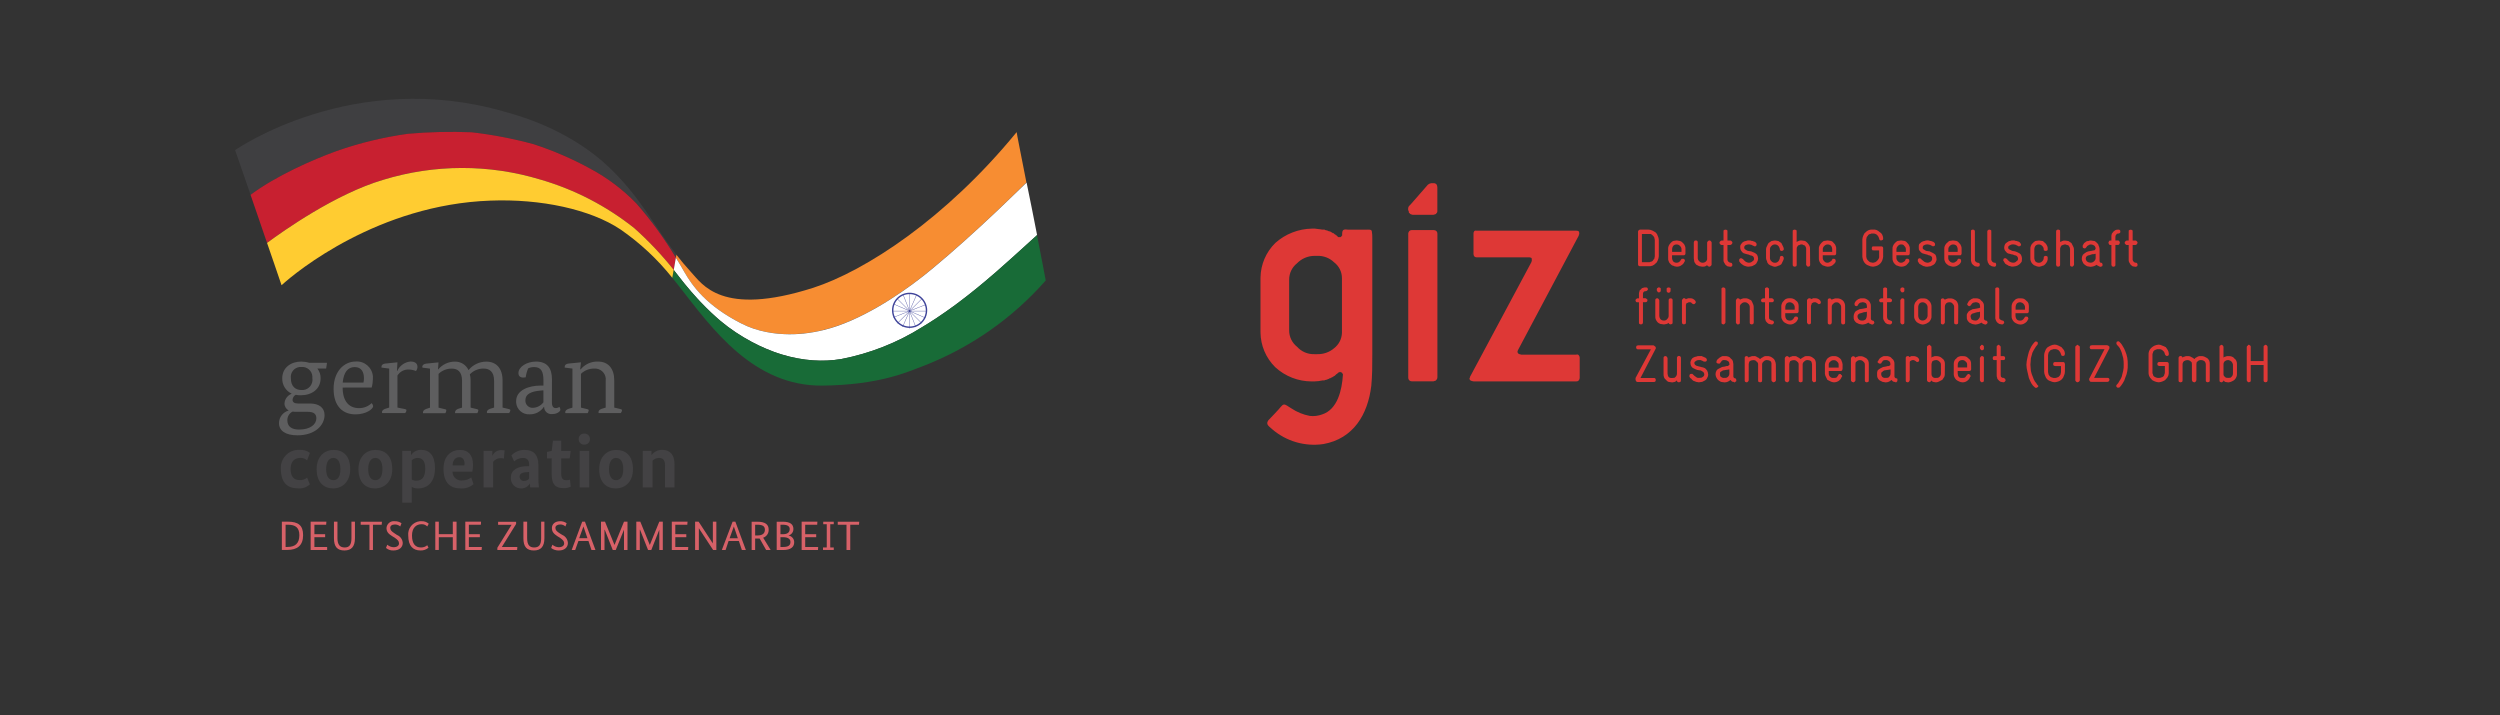 <?xml version="1.0" encoding="utf-8"?>
<!-- Generator: Adobe Illustrator 25.0.0, SVG Export Plug-In . SVG Version: 6.00 Build 0)  -->
<svg version="1.1" id="Layer_1" xmlns="http://www.w3.org/2000/svg" xmlns:xlink="http://www.w3.org/1999/xlink" x="0px" y="0px"
	 viewBox="0 0 500 143.06" style="enable-background:new 0 0 500 143.06;" xml:space="preserve">
<rect x="0" y="0" width="500" height="143.06" fill="#333333" stroke="none"/>
<style type="text/css">
	.st0{clip-path:url(#SVGID_2_);}
	.st1{fill:#5E5E5F;}
	.st2{fill:#434244;}
	.st3{fill:#D76168;}
	.st4{fill:#F78D32;}
	.st5{fill:#3F3F41;}
	.st6{fill:#C82030;}
	.st7{fill:#FFFFFF;}
	.st8{fill:#186B37;}
	.st9{fill:#FFCC31;}
	.st10{fill:none;stroke:#3E4399;stroke-width:0.286;stroke-miterlimit:10;}
	.st11{fill:none;stroke:#3E4399;stroke-width:0.071;stroke-miterlimit:10;}
	.st12{clip-path:url(#SVGID_4_);}
	.st13{fill:#DE3836;}
</style>
<g id="Group_30" transform="translate(620 243.624)">
	<g>
		<defs>
			<rect id="SVGID_1_" x="-572.99" y="-223.87" width="162.14" height="90.35"/>
		</defs>
		<clipPath id="SVGID_2_">
			<use xlink:href="#SVGID_1_"  style="overflow:visible;"/>
		</clipPath>
		<g id="Group_29" transform="translate(0 0)" class="st0">
			<path id="Path_161" class="st1" d="M-561.83-167.97c0,1.65,0.95,2.35,2.1,2.35c1.13,0.1,2.12-0.74,2.22-1.87
				c0.01-0.16,0.01-0.32-0.02-0.48c0.13-1.11-0.67-2.12-1.78-2.25c-0.12-0.01-0.24-0.02-0.37-0.01c-1.1-0.09-2.07,0.72-2.16,1.82
				C-561.85-168.26-561.85-168.11-561.83-167.97 M-561.48-161.31c-0.66,0.33-1.07,1.01-1.05,1.75c0,1.15,0.75,1.85,2.35,1.85
				c2.25,0,3.45-1.05,3.45-2.25c0-0.9-0.55-1.3-1.7-1.3h-2.2C-560.91-161.25-561.19-161.27-561.48-161.31 M-554.77-169.92h-1.76
				c0.44,0.56,0.67,1.24,0.65,1.95c0,2.2-1.8,3.4-3.96,3.4c-0.34,0.02-0.67-0.02-1-0.1c-0.38,0.2-0.62,0.58-0.65,1
				c0,0.5,0.4,0.75,1.1,0.75h2.4c1.75,0,2.9,0.8,2.9,2.3c0,2.05-1.9,4.06-5.41,4.06c-2.45,0-3.7-0.95-3.7-2.45
				c0.01-1.16,0.78-2.18,1.9-2.5v-0.05c-0.51-0.28-0.82-0.82-0.8-1.4c0.06-0.85,0.61-1.59,1.4-1.9v-0.05
				c-1.17-0.56-1.89-1.76-1.85-3.05c0-2.2,1.8-3.35,3.8-3.35c0.54,0.01,1.08,0.09,1.6,0.25h3.55L-554.77-169.92z"/>
			<path id="Path_162" class="st1" d="M-547.31-167.11c0.07-0.28,0.1-0.57,0.1-0.85c0-1.2-0.45-2.25-1.85-2.25
				c-1.35,0-2.2,1-2.4,3.11H-547.31z M-551.47-166.11c0,2.7,1.25,4.11,3.25,4.11c0.95,0.02,1.87-0.34,2.55-1
				c0.16,0.17,0.26,0.37,0.3,0.6c0,0.55-1.35,1.65-3.55,1.65c-2.35,0-4.36-1.45-4.36-5.11c0-3.6,2.2-5.46,4.4-5.46
				c1.77-0.14,3.32,1.19,3.46,2.97c0.01,0.18,0.01,0.36,0,0.53c-0.01,0.58-0.09,1.15-0.25,1.7L-551.47-166.11z"/>
			<path id="Path_163" class="st1" d="M-540.61-169.42h0.05c0.48-1.06,1.49-1.79,2.65-1.9c1,0,1.4,0.45,1.4,1.05
				c0.01,0.31-0.1,0.62-0.3,0.85c-0.44-0.18-0.92-0.29-1.4-0.3c-0.93-0.05-1.81,0.41-2.3,1.2v6.41l1.5,0.3
				c0.2,0.05,0.3,0.1,0.3,0.25c-0.02,0.21-0.11,0.4-0.25,0.55h-4.6c-0.02-0.05-0.04-0.1-0.05-0.15c0-0.35,0.25-0.55,0.65-0.7
				l0.8-0.25v-7.8l-1.55-0.2v-0.15c0-0.35,0.25-0.6,0.75-0.65l2.45-0.25L-540.61-169.42z"/>
			<path id="Path_164" class="st1" d="M-519.48-162.11l1.25,0.3c0.2,0.05,0.3,0.1,0.3,0.25c-0.02,0.21-0.11,0.4-0.25,0.55h-4.4
				c-0.02-0.05-0.04-0.1-0.05-0.15c0-0.35,0.25-0.55,0.65-0.7l0.8-0.25v-5.35c0-1.9-1-2.45-2.05-2.45c-1.05-0.03-2.07,0.39-2.8,1.15
				c0.1,0.39,0.15,0.8,0.15,1.2v5.46l1.25,0.3c0.2,0.05,0.3,0.1,0.3,0.25c-0.03,0.2-0.1,0.38-0.2,0.55h-4.46v-0.15
				c0-0.35,0.25-0.55,0.6-0.7l0.8-0.25v-5.35c0-1.9-0.95-2.45-2-2.45c-1.01-0.03-1.98,0.35-2.7,1.05v6.76l1.25,0.3
				c0.25,0.05,0.3,0.1,0.3,0.25c0,0.2-0.07,0.4-0.2,0.55h-4.46v-0.15c0-0.35,0.25-0.55,0.65-0.7l0.75-0.25v-7.81l-1.5-0.2
				c-0.02-0.05-0.04-0.1-0.05-0.15c0-0.35,0.3-0.6,0.8-0.65l2.45-0.25l-0.1,1.4h0.05c0.83-0.99,2.06-1.56,3.35-1.55
				c1.16-0.02,2.22,0.64,2.7,1.7c0.87-1.07,2.18-1.7,3.56-1.7c2,0,3.25,1.35,3.25,3.76V-162.11z"/>
			<path id="Path_165" class="st1" d="M-511.87-165.51c-1.9,0.15-3.05,0.7-3.05,1.9c-0.07,0.79,0.52,1.48,1.3,1.55
				c0.06,0.01,0.13,0.01,0.2,0c0.83-0.03,1.6-0.43,2.1-1.1v-2.4L-511.87-165.51z M-509.62-163.16c0,0.9,0.35,1.15,0.75,1.15
				c0.27,0.01,0.54-0.08,0.75-0.25c0.12,0.18,0.19,0.39,0.2,0.6c0,0.2-0.5,0.85-1.65,0.85c-0.78,0.09-1.5-0.46-1.59-1.25
				c-0.01-0.07-0.01-0.14-0.01-0.2h-0.05c-0.63,0.96-1.71,1.53-2.85,1.5c-1.4,0.09-2.61-0.97-2.7-2.36c-0.01-0.1-0.01-0.19,0-0.29
				c0-2.2,2.55-3.1,4.91-3.1h0.55v-1c0-1.8-0.45-2.7-1.85-2.7c-0.41-0.01-0.82,0.08-1.2,0.25c-0.25,0.57-0.42,1.18-0.5,1.8
				c0,0-0.35,0.05-0.45,0.05c-0.65,0-1-0.3-1-0.9c0-1.3,1.75-2.3,3.5-2.3c2.2,0,3.2,1.25,3.2,3.55L-509.62-163.16z"/>
			<path id="Path_166" class="st1" d="M-497.15-162.11l1.25,0.3c0.2,0.05,0.3,0.1,0.3,0.25c-0.02,0.21-0.11,0.4-0.25,0.55h-4.41
				c-0.02-0.05-0.04-0.1-0.05-0.15c0-0.35,0.25-0.55,0.65-0.7l0.8-0.25v-5.35c0.16-1.19-0.67-2.28-1.86-2.44
				c-0.15-0.02-0.3-0.02-0.44-0.01c-0.99-0.01-1.94,0.36-2.65,1.05v6.76l1.25,0.3c0.2,0.05,0.3,0.1,0.3,0.25
				c-0.03,0.2-0.1,0.38-0.2,0.55h-4.45c-0.02-0.05-0.04-0.1-0.05-0.15c0-0.35,0.25-0.55,0.65-0.7l0.8-0.25v-7.81l-1.55-0.2v-0.15
				c0-0.35,0.25-0.6,0.75-0.65l2.5-0.25l-0.15,1.4h0.1c0.85-1.03,2.13-1.6,3.46-1.55c2.05,0,3.25,1.4,3.25,3.76L-497.15-162.11z"/>
			<path id="Path_167" class="st2" d="M-558.58-151.55c-0.35-0.33-0.82-0.51-1.3-0.5c-1.15,0-2,0.65-2,2.2
				c0,1.65,0.75,2.25,1.8,2.25c0.55,0.03,1.08-0.15,1.5-0.5l0.55,1.35c-0.63,0.59-1.49,0.88-2.35,0.8c-2.05,0-3.45-1.05-3.45-3.9
				c-0.13-1.97,1.37-3.67,3.34-3.8c0.14-0.01,0.28-0.01,0.42,0c0.73-0.05,1.46,0.16,2.05,0.6L-558.58-151.55z"/>
			<path id="Path_168" class="st2" d="M-553.32-152.04c-0.8,0-1.45,0.65-1.45,2.25s0.65,2.2,1.45,2.2s1.4-0.6,1.4-2.2
				C-551.92-151.44-552.57-152.04-553.32-152.04 M-553.37-145.94c-1.85,0-3.3-1.2-3.3-3.85c0-2.6,1.6-3.85,3.41-3.85
				c1.85,0,3.3,1.15,3.3,3.85C-549.97-147.19-551.62-145.94-553.37-145.94"/>
			<path id="Path_169" class="st2" d="M-544.91-152.04c-0.8,0-1.45,0.65-1.45,2.25s0.65,2.2,1.45,2.2c0.75,0,1.4-0.6,1.4-2.2
				C-543.51-151.44-544.16-152.04-544.91-152.04 M-545.01-145.94c-1.85,0-3.3-1.2-3.3-3.85c0-2.6,1.65-3.85,3.41-3.85
				c1.9,0,3.35,1.15,3.35,3.85C-541.55-147.19-543.2-145.94-545.01-145.94"/>
			<path id="Path_170" class="st2" d="M-537.65-151.59v3.85c0.27,0.18,0.58,0.27,0.9,0.25c1.15,0,1.8-0.7,1.8-2.4
				c0-1.55-0.6-2.15-1.5-2.15C-536.89-152.03-537.32-151.87-537.65-151.59 M-536.4-145.94c-0.44,0.01-0.87-0.09-1.25-0.3v3.15h-1.9
				v-10.36h1.75v0.8h0.05c0.46-0.67,1.24-1.05,2.05-1c1.6,0,2.7,1.15,2.7,3.66C-533-147.34-534.35-145.94-536.4-145.94"/>
			<path id="Path_171" class="st2" d="M-529.49-150.54h2.35c0.04-0.11,0.05-0.23,0.05-0.35c0-0.8-0.4-1.3-1.05-1.3
				C-528.89-152.19-529.44-151.64-529.49-150.54 M-525.54-149.29h-3.96c-0.01,0.97,0.77,1.76,1.73,1.77c0.09,0,0.18,0,0.27-0.02
				c0.63,0,1.25-0.21,1.75-0.6l0.45,1.35c-0.72,0.62-1.65,0.92-2.6,0.85c-2,0-3.4-1.1-3.4-3.9c0-2.6,1.5-3.8,3.35-3.8
				c1.55,0,2.55,1,2.55,2.95C-525.39-150.21-525.44-149.74-525.54-149.29"/>
			<path id="Path_172" class="st2" d="M-519.23-151.9c-0.18-0.06-0.36-0.09-0.55-0.1c-0.62-0.03-1.22,0.25-1.6,0.75v5.11h-1.9v-7.31
				h1.75v1c0.32-0.73,1.05-1.19,1.85-1.15c0.25,0,0.5,0.05,0.6,0.05L-519.23-151.9z"/>
			<path id="Path_173" class="st2" d="M-514.17-147.89v-1.35l-0.4,0.05c-0.95,0-1.5,0.3-1.5,0.85c-0.04,0.45,0.28,0.85,0.73,0.9
				c0.02,0,0.04,0,0.07,0C-514.86-147.41-514.45-147.58-514.17-147.89 M-514.47-150.39h0.3v-0.25c0-0.95-0.4-1.4-1.25-1.4
				c-0.65,0.01-1.28,0.26-1.75,0.7l-0.55-1.2c0.7-0.74,1.68-1.14,2.7-1.1c1.7,0,2.7,0.95,2.7,3.05v2.5c0,0.65,0.03,1.3,0.1,1.95
				h-1.75c0-0.2-0.05-0.5-0.05-0.8c-0.35,0.63-1.03,1.02-1.75,1c-1.11,0.03-2.03-0.85-2.06-1.97c0-0.08,0-0.16,0.01-0.23
				C-517.83-149.68-516.38-150.39-514.47-150.39"/>
			<path id="Path_174" class="st2" d="M-506.06-151.95h-1.7v2.96c0,1.05,0.3,1.4,1,1.4c0.25,0.01,0.51-0.02,0.75-0.1l0.15,1.4
				c-0.44,0.21-0.92,0.31-1.4,0.3c-1.65,0-2.4-0.75-2.4-2.8v-3.15h-0.95v-1.3l0.95-0.2l0.25-2.05h1.65v2.05h1.9L-506.06-151.95z"/>
			<path id="Path_175" class="st2" d="M-502.16-146.14h-1.9v-7.31h1.9V-146.14z M-503.11-154.7c-0.59,0.05-1.1-0.39-1.15-0.98
				c0-0.04,0-0.08,0-0.12c-0.04-0.57,0.4-1.07,0.97-1.1c0.06,0,0.12,0,0.18,0c0.58-0.03,1.07,0.42,1.1,1c0,0.03,0,0.07,0,0.1
				c0.01,0.6-0.46,1.09-1.06,1.1C-503.09-154.7-503.1-154.7-503.11-154.7"/>
			<path id="Path_176" class="st2" d="M-496.8-152.04c-0.75,0-1.4,0.65-1.4,2.25s0.65,2.2,1.4,2.2c0.8,0,1.45-0.6,1.45-2.2
				C-495.35-151.44-496-152.04-496.8-152.04 M-496.86-145.94c-1.85,0-3.3-1.2-3.3-3.85c0-2.6,1.65-3.85,3.4-3.85
				c1.9,0,3.35,1.15,3.35,3.85C-493.4-147.19-495.05-145.94-496.86-145.94"/>
			<path id="Path_177" class="st2" d="M-486.99-146.14v-4.35c0-1.05-0.35-1.55-1.2-1.55c-0.49,0-0.96,0.2-1.3,0.55v5.35h-1.96v-7.31
				h1.75v0.8h0.05c0.51-0.67,1.31-1.04,2.15-1c1.55,0,2.4,1.05,2.4,2.85v4.65H-486.99z"/>
			<path id="Path_178" class="st3" d="M-562.88-138.68v4.45h0.35c1.55,0,2.4-0.7,2.4-2.35c0-1.55-0.8-2.1-2.3-2.1L-562.88-138.68z
				 M-563.63-133.63v-5.66h1.2c2.1,0,3.05,0.75,3.05,2.7c0,2.05-1.15,2.95-3.15,2.95L-563.63-133.63z"/>
			<path id="Path_179" class="st3" d="M-554.77-138.68h-2.35v1.9h2.15v0.6h-2.15v1.95h2.55v0.6h-3.3v-5.66h3.15L-554.77-138.68z"/>
			<path id="Path_180" class="st3" d="M-549.01-135.98c0,1.65-0.7,2.45-2.1,2.45c-1.4,0-2.1-0.7-2.1-2.45v-3.31h0.7v3.31
				c0,1.3,0.5,1.85,1.45,1.85c0.9,0,1.35-0.5,1.35-1.85v-3.31h0.7L-549.01-135.98z"/>
			<path id="Path_181" class="st3" d="M-543.66-138.68h-1.75v5.06h-0.7v-5.06h-1.75v-0.6h4.25L-543.66-138.68z"/>
			<path id="Path_182" class="st3" d="M-539.95-138.33c-0.29-0.26-0.67-0.4-1.05-0.4c-0.65,0-0.95,0.3-0.95,0.65
				c0,0.45,0.2,0.7,0.9,1.15l0.45,0.3c0.66,0.26,1.11,0.89,1.15,1.6c0,0.85-0.7,1.5-1.85,1.5c-0.55,0.03-1.08-0.15-1.5-0.5
				l0.25-0.65c0.35,0.3,0.79,0.48,1.25,0.5c0.75,0,1.1-0.35,1.1-0.75c0-0.5-0.25-0.7-0.85-1.15l-0.5-0.3
				c-0.8-0.5-1.15-0.9-1.15-1.65c0.06-0.81,0.76-1.42,1.57-1.36c0.03,0,0.05,0,0.08,0.01c0.48-0.02,0.96,0.13,1.35,0.4
				L-539.95-138.33z"/>
			<path id="Path_183" class="st3" d="M-535.7-139.38c0.53-0.03,1.05,0.15,1.45,0.5l-0.3,0.55c-0.3-0.31-0.72-0.48-1.15-0.45
				c-1,0-1.9,0.65-1.9,2.25c0,1.7,0.7,2.4,1.8,2.4c0.46,0.01,0.9-0.15,1.25-0.45l0.25,0.5c-0.45,0.38-1.02,0.57-1.6,0.55
				c-1.5,0-2.45-0.9-2.45-2.96c-0.16-1.44,0.88-2.73,2.32-2.89C-535.92-139.38-535.81-139.38-535.7-139.38"/>
			<path id="Path_184" class="st3" d="M-528.69-133.63h-0.75v-2.55h-2.8v2.55h-0.7v-5.66h0.7v2.5h2.8v-2.5h0.75V-133.63z"/>
			<path id="Path_185" class="st3" d="M-523.83-138.68h-2.4v1.9h2.2v0.6h-2.2v1.95h2.6l-0.05,0.6h-3.26v-5.66h3.15L-523.83-138.68z"
				/>
			<path id="Path_186" class="st3" d="M-516.78-138.83l-2.85,4.6h3.1l-0.05,0.6h-3.95v-0.44l2.85-4.6h-2.7v-0.6h3.6L-516.78-138.83z
				"/>
			<path id="Path_187" class="st3" d="M-511.12-135.98c0,1.65-0.7,2.45-2.1,2.45c-1.4,0-2.1-0.7-2.1-2.45v-3.31h0.75v3.31
				c0,1.3,0.45,1.85,1.4,1.85s1.4-0.5,1.4-1.85v-3.31h0.65L-511.12-135.98z"/>
			<path id="Path_188" class="st3" d="M-506.92-138.33c-0.28-0.27-0.66-0.41-1.05-0.4c-0.6,0-0.95,0.3-0.95,0.65
				c0,0.45,0.2,0.7,0.9,1.15l0.5,0.3c0.64,0.28,1.06,0.9,1.1,1.6c0,0.85-0.65,1.5-1.8,1.5c-0.56,0.02-1.11-0.15-1.55-0.5l0.25-0.65
				c0.35,0.3,0.79,0.48,1.25,0.5c0.75,0,1.1-0.35,1.1-0.75c0-0.5-0.25-0.7-0.85-1.15l-0.5-0.3c-0.75-0.5-1.1-0.9-1.1-1.65
				s0.6-1.35,1.65-1.35c0.46-0.01,0.92,0.13,1.3,0.4L-506.92-138.33z"/>
			<path id="Path_189" class="st3" d="M-503.31-138.33L-503.31-138.33l-0.85,2.35h1.65L-503.31-138.33z M-501.71-133.63l-0.6-1.8h-2
				l-0.65,1.8h-0.7l2.1-5.66h0.55l2.1,5.66L-501.71-133.63z"/>
			<path id="Path_190" class="st3" d="M-494.5-133.63h-0.7v-4.05l-1.65,4.05h-0.6l-1.6-4.05h-0.05v4.05h-0.7v-5.66h0.8l1.9,4.66
				l1.9-4.66h0.7L-494.5-133.63z"/>
			<path id="Path_191" class="st3" d="M-487.44-133.63h-0.7v-4.05l-1.6,4.05h-0.65l-1.6-4.05h-0.05v4.05h-0.7v-5.66h0.8l1.9,4.66
				l1.9-4.66h0.7L-487.44-133.63z"/>
			<path id="Path_192" class="st3" d="M-482.54-138.68h-2.4v1.9h2.2v0.6h-2.2v1.95h2.6l-0.05,0.6h-3.25v-5.66h3.15L-482.54-138.68z"
				/>
			<path id="Path_193" class="st3" d="M-476.73-133.63h-0.65l-2.85-4.35v4.35h-0.75v-5.66h0.7l2.85,4.35v-4.35h0.7L-476.73-133.63z"
				/>
			<path id="Path_194" class="st3" d="M-473.23-138.33L-473.23-138.33l-0.85,2.36h1.65L-473.23-138.33z M-471.63-133.63l-0.6-1.8
				h-2.05l-0.6,1.8h-0.75l2.15-5.66h0.55l2.1,5.66L-471.63-133.63z"/>
			<path id="Path_195" class="st3" d="M-468.52-138.68h-0.45v2.15h0.45c1,0,1.5-0.4,1.5-1.15
				C-467.02-138.38-467.47-138.68-468.52-138.68 M-466.77-133.62l-1.3-2.3h-0.9v2.3h-0.7v-5.66h1.15c1.55,0,2.25,0.55,2.25,1.55
				c0.05,0.74-0.4,1.42-1.1,1.65l1.5,2.45L-466.77-133.62z"/>
			<path id="Path_196" class="st3" d="M-463.31-136.18h-0.6v1.95h0.55c1.05,0,1.45-0.35,1.45-1
				C-461.91-135.82-462.41-136.18-463.31-136.18 M-463.41-138.68h-0.5v1.9h0.45c0.95,0,1.4-0.35,1.4-1.05
				C-462.06-138.33-462.46-138.68-463.41-138.68 M-462.31-136.52L-462.31-136.52c0.67,0.1,1.16,0.68,1.15,1.35
				c0,0.9-0.65,1.55-2.2,1.55h-1.3v-5.66h1.24c1.5,0,2.1,0.55,2.1,1.45C-461.3-137.22-461.72-136.68-462.31-136.52"/>
			<path id="Path_197" class="st3" d="M-456.56-138.68h-2.4v1.9h2.2v0.6h-2.2v1.95h2.6l-0.05,0.6h-3.26v-5.66h3.15L-456.56-138.68z"
				/>
			<path id="Path_198" class="st3" d="M-454.65-138.78h-0.7v-0.5h2.1v0.5h-0.7v4.65h0.7v0.5h-2.15v-0.5h0.75V-138.78z"/>
			<path id="Path_199" class="st3" d="M-448.2-138.68h-1.75v5.06h-0.75v-5.06h-1.75v-0.6h4.3L-448.2-138.68z"/>
			<path id="Path_200" class="st4" d="M-483.14-189.24c1.65,2.85,4.35,6.71,11.42,10.31c1.58,0.8,3.27,1.37,5.01,1.7
				c0.77,0.15,1.54,0.26,2.32,0.34c0.4,0.04,0.81,0.07,1.22,0.08c1.29,0.05,2.57,0.01,3.85-0.12c1.38-0.14,2.75-0.38,4.09-0.72
				c0.93-0.23,1.87-0.51,2.82-0.84c7.06-2.5,14.27-7.56,18.92-11.46c4.28-3.54,8.68-7.54,12.19-10.85c0.41-0.39,0.81-0.77,1.2-1.14
				s0.76-0.72,1.12-1.07c0.36-0.34,0.7-0.67,1.03-0.99c0.16-0.16,0.32-0.31,0.48-0.46c1.24-1.19,2.19-2.13,2.75-2.68
				c-1.05-5.4-1.95-9.81-1.95-10.06c-14.12,17.27-30.29,27.78-40.7,31.14c-18.37,5.86-22.18-0.75-24.43-3.15
				c-1.1-1.2-2.06-2.36-2.95-3.5l-0.1,0.58C-484.14-190.99-483.56-189.99-483.14-189.24"/>
			<path id="Path_201" class="st5" d="M-538.4-216.87c4.23-0.37,8.48-0.47,12.72-0.3c4.21,0.48,8.38,1.28,12.47,2.4
				c3.91,1.28,7.7,2.92,11.31,4.91c3.42,1.82,6.53,4.17,9.22,6.96c2.93,3.36,5.56,6.97,7.86,10.8l0.1-0.59
				c-4.7-6.04-7.07-11.37-13.52-17.52c-7.01-6.66-15.92-9.76-20.63-11.01c-30.49-8.91-53.96,7.55-54.11,7.61
				c1.05,3,2.05,5.96,3.1,8.96c5.11-3.81,12.37-7.01,17.22-8.76C-548.04-215.04-543.26-216.2-538.4-216.87"/>
			<path id="Path_202" class="st6" d="M-511.92-207.71c6.83,1.98,13.21,5.28,18.77,9.71c2.85,2.54,5.48,5.32,7.86,8.31l0.03,0.04
				l0.42-2.46c-2.29-3.83-4.92-7.44-7.86-10.8c-2.69-2.79-5.8-5.13-9.21-6.96c-3.61-1.98-7.4-3.62-11.31-4.9
				c-4.09-1.12-8.25-1.92-12.46-2.4c-4.24-0.17-8.49-0.07-12.72,0.3c-4.86,0.67-9.64,1.82-14.27,3.45
				c-4.85,1.75-12.11,4.96-17.22,8.76c1.1,3.2,2.2,6.41,3.3,9.61c3.25-2.4,13.71-9.81,23.22-12.61
				C-533.12-210.81-522.18-210.83-511.92-207.71"/>
			<path id="Path_203" class="st7" d="M-417.46-204.44c-0.16,0.15-0.32,0.3-0.48,0.46l-1.03,0.99c-0.36,0.34-0.73,0.7-1.12,1.07
				c-0.39,0.37-0.79,0.75-1.2,1.14c-3.52,3.31-7.91,7.31-12.19,10.85c-4.66,3.9-11.87,8.96-18.92,11.46
				c-0.95,0.33-1.89,0.61-2.82,0.84c-1.35,0.33-2.71,0.57-4.09,0.72c-1.28,0.13-2.57,0.17-3.85,0.11c-0.41-0.02-0.82-0.05-1.22-0.08
				c-0.78-0.07-1.55-0.19-2.32-0.34c-1.74-0.33-3.43-0.9-5.01-1.7c-7.06-3.6-9.76-7.46-11.42-10.31c-0.42-0.75-1-1.74-1.7-2.87
				l-0.42,2.46c0.77,1.01,1.49,1.92,2.17,2.76c0.46,0.56,0.91,1.09,1.34,1.59c0.43,0.5,0.84,0.96,1.24,1.39
				c0.2,0.22,0.39,0.43,0.59,0.63c0.38,0.41,0.75,0.79,1.11,1.14s0.7,0.69,1.04,1.01c0.67,0.63,1.3,1.19,1.9,1.7
				c0.97,0.81,1.98,1.56,3.03,2.26c1.03,0.69,2.09,1.32,3.18,1.9c0.46,0.24,0.93,0.49,1.42,0.72c0.48,0.23,0.98,0.46,1.49,0.67
				c0.51,0.21,1.03,0.42,1.57,0.62c0.53,0.2,1.08,0.38,1.63,0.54c2,0.61,4.06,1,6.14,1.15c1.89,0.14,3.79,0.05,5.66-0.26
				c5.74-1.11,11.22-3.27,16.17-6.38c0.92-0.55,1.83-1.12,2.72-1.71c1.34-0.88,2.64-1.8,3.91-2.73c0.85-0.62,1.67-1.25,2.48-1.89
				c1.22-0.95,2.39-1.91,3.52-2.86c0.75-0.63,1.48-1.26,2.2-1.88c1.07-0.93,2.08-1.84,3.05-2.71c0.64-0.58,1.26-1.14,1.86-1.68
				c1.19-1.08,2.27-2.08,3.25-2.95c-0.65-3.35-1.4-7.11-2.1-10.51l0,0C-415.27-206.57-416.22-205.64-417.46-204.44"/>
			<path id="Path_204" class="st6" d="M-420.08-201.92l1.12-1.07L-420.08-201.92"/>
			<path id="Path_205" class="st6" d="M-418.96-202.99l1.03-0.99L-418.96-202.99"/>
			<path id="Path_206" class="st6" d="M-421.29-200.79c0.41-0.39,0.82-0.77,1.2-1.14C-420.47-201.56-420.88-201.18-421.29-200.79"/>
			<path id="Path_207" class="st6" d="M-414.71-207.11L-414.71-207.11c-0.56,0.55-1.51,1.48-2.75,2.68
				C-416.22-205.63-415.27-206.56-414.71-207.11"/>
			<path id="Path_208" class="st8" d="M-412.6-196.6c-0.98,0.87-2.06,1.86-3.25,2.95c-0.59,0.54-1.21,1.1-1.86,1.68
				c-0.96,0.87-1.98,1.78-3.05,2.71c-0.71,0.62-1.44,1.25-2.2,1.88c-1.13,0.95-2.3,1.91-3.52,2.86c-0.81,0.64-1.64,1.27-2.48,1.89
				c-1.27,0.93-2.57,1.85-3.91,2.73c-0.89,0.59-1.8,1.16-2.72,1.71c-4.95,3.11-10.43,5.27-16.17,6.38
				c-1.87,0.31-3.77,0.39-5.67,0.26c-2.08-0.15-4.14-0.54-6.14-1.15c-0.55-0.17-1.1-0.35-1.63-0.54c-0.53-0.19-1.05-0.4-1.56-0.62
				c-0.51-0.21-1.01-0.44-1.5-0.67s-0.96-0.47-1.42-0.72c-1.15-0.61-2.22-1.26-3.18-1.9c-1.05-0.7-2.06-1.45-3.03-2.26
				c-0.6-0.51-1.23-1.07-1.9-1.7c-0.33-0.32-0.68-0.65-1.04-1.01c-0.36-0.36-0.73-0.74-1.11-1.14c-0.19-0.2-0.39-0.42-0.58-0.63
				c-0.4-0.43-0.81-0.9-1.24-1.39c-0.43-0.49-0.87-1.02-1.33-1.59c-0.68-0.84-1.41-1.75-2.17-2.76l-0.27,1.58
				c0.55,0.67,1.02,1.26,1.39,1.73c6.61,8.51,14.87,19.97,28.68,19.82c11.46-0.15,16.97-2.75,20.08-3.91
				c9.43-3.65,17.85-9.52,24.53-17.12C-410.85-187.69-411.65-191.64-412.6-196.6"/>
			<path id="Path_209" class="st9" d="M-485.29-189.69c-2.38-2.99-5.01-5.77-7.86-8.31c-5.56-4.43-11.94-7.73-18.77-9.71
				c-10.25-3.11-21.2-3.09-31.44,0.05c-9.51,2.8-19.98,10.21-23.23,12.62c0.95,2.8,1.95,5.61,2.9,8.46
				c3.05-2.8,19.42-16.12,41.75-16.92c10.11-0.4,20.03,1.75,26.03,5.76c3.91,2.7,7.41,5.96,10.37,9.68l0.27-1.58L-485.29-189.69"/>
			<path id="Path_210" class="st10" d="M-434.7-181.56c0,1.87-1.51,3.38-3.38,3.38s-3.38-1.51-3.38-3.38c0-1.87,1.51-3.38,3.38-3.38
				C-436.22-184.94-434.7-183.42-434.7-181.56z"/>
			<line id="Line_3" class="st11" x1="-438.08" y1="-184.94" x2="-438.08" y2="-181.4"/>
			<line id="Line_4" class="st11" x1="-438.08" y1="-181.45" x2="-438.08" y2="-177.92"/>
			<line id="Line_5" class="st11" x1="-438.13" y1="-181.45" x2="-435.64" y2="-178.96"/>
			<line id="Line_6" class="st11" x1="-440.58" y1="-183.9" x2="-438.08" y2="-181.4"/>
			<line id="Line_7" class="st11" x1="-438.15" y1="-181.41" x2="-434.62" y2="-181.41"/>
			<line id="Line_8" class="st11" x1="-441.46" y1="-181.41" x2="-437.93" y2="-181.41"/>
			<line id="Line_9" class="st11" x1="-435.59" y1="-183.9" x2="-438.09" y2="-181.4"/>
			<line id="Line_10" class="st11" x1="-438.03" y1="-181.45" x2="-440.53" y2="-178.96"/>
			<line id="Line_11" class="st11" x1="-436.68" y1="-184.66" x2="-438.09" y2="-181.43"/>
			<line id="Line_12" class="st11" x1="-438.07" y1="-181.47" x2="-439.48" y2="-178.23"/>
			<line id="Line_13" class="st11" x1="-438.12" y1="-181.49" x2="-436.83" y2="-178.2"/>
			<line id="Line_14" class="st11" x1="-439.38" y1="-184.71" x2="-438.09" y2="-181.43"/>
			<line id="Line_15" class="st11" x1="-438.15" y1="-181.45" x2="-434.91" y2="-180.04"/>
			<line id="Line_16" class="st11" x1="-441.19" y1="-182.78" x2="-437.95" y2="-181.37"/>
			<line id="Line_17" class="st11" x1="-434.8" y1="-182.72" x2="-438.09" y2="-181.43"/>
			<line id="Line_18" class="st11" x1="-438.02" y1="-181.45" x2="-441.31" y2="-180.16"/>
		</g>
	</g>
</g>
<g id="Group_32" transform="translate(379 262.624)">
	<g>
		<defs>
			<rect id="SVGID_3_" x="-126.91" y="-225.99" width="201.42" height="52.36"/>
		</defs>
		<clipPath id="SVGID_4_">
			<use xlink:href="#SVGID_3_"  style="overflow:visible;"/>
		</clipPath>
		<g id="Group_31" transform="translate(0 0)" class="st12">
			<path id="Path_211" class="st13" d="M74.52-193.18c0.01-0.11-0.03-0.22-0.1-0.3c-0.1-0.1-0.2-0.2-0.3-0.2s-0.2,0.1-0.3,0.2
				c-0.1,0-0.1,0.1-0.1,0.3v2.77h-2.57v-2.77c0-0.2,0-0.3-0.1-0.3c-0.1-0.1-0.19-0.2-0.3-0.2c-0.11,0.01-0.19,0.09-0.2,0.2
				c-0.1,0-0.2,0.1-0.2,0.3v6.62c0,0.1,0.1,0.2,0.2,0.3c0.05,0.05,0.12,0.09,0.2,0.1c0.1,0,0.2-0.1,0.3-0.1
				c0.08-0.08,0.12-0.19,0.1-0.3v-3.06h2.57v3.06c-0.01,0.11,0.02,0.22,0.1,0.3c0.1,0,0.2,0.1,0.3,0.1s0.2-0.1,0.3-0.1
				c0-0.1,0.1-0.2,0.1-0.3V-193.18z M67.59-187.94c0.01,0.26-0.1,0.52-0.3,0.69c-0.1,0.2-0.39,0.2-0.59,0.2h-0.1
				c-0.2,0-0.5,0-0.6-0.2c-0.21-0.12-0.33-0.35-0.3-0.59v-1.98c0.01-0.23,0.12-0.45,0.3-0.59c0.17-0.13,0.38-0.2,0.6-0.2h0.1
				c0.46,0.07,0.82,0.43,0.89,0.89L67.59-187.94z M68.39-189.72c0.02-0.24-0.02-0.47-0.1-0.69c-0.07-0.21-0.21-0.38-0.4-0.5
				c-0.12-0.18-0.29-0.32-0.5-0.39c-0.22-0.08-0.46-0.12-0.69-0.1h-0.1c-0.17-0.02-0.35,0.02-0.5,0.1c-0.16,0-0.3,0.08-0.4,0.2
				v-2.07c0.01-0.11-0.03-0.22-0.1-0.3c-0.1-0.1-0.2-0.2-0.3-0.2s-0.2,0.1-0.3,0.2c-0.1,0-0.1,0.1-0.1,0.3v6.62
				c-0.02,0.11,0.02,0.22,0.1,0.3c0.1,0,0.2,0.1,0.3,0.1c0.08-0.01,0.15-0.05,0.2-0.1c0.1-0.1,0.2-0.1,0.2-0.3
				c0.1,0.1,0.2,0.2,0.3,0.3c0.2,0,0.4,0.1,0.6,0.1h0.1c0.24-0.02,0.48-0.09,0.69-0.2c0.18-0.08,0.35-0.18,0.5-0.3
				c0.17-0.17,0.3-0.37,0.4-0.59c0.09-0.22,0.12-0.46,0.1-0.69V-189.72z M62.95-189.72c0.02-0.27-0.01-0.54-0.1-0.79
				c-0.11-0.18-0.24-0.35-0.4-0.49c-0.2-0.1-0.4-0.2-0.59-0.3c-0.19-0.08-0.39-0.12-0.59-0.1h-0.1c-0.28-0.03-0.56,0.04-0.79,0.2
				c-0.21,0.07-0.38,0.21-0.5,0.39c-0.17-0.16-0.37-0.3-0.59-0.39c-0.23-0.16-0.51-0.23-0.79-0.2h-0.1
				c-0.17-0.02-0.34,0.02-0.49,0.1c-0.16,0-0.3,0.08-0.4,0.2c-0.01-0.08-0.05-0.15-0.1-0.2c-0.15-0.16-0.4-0.17-0.57-0.02
				c-0.09,0.08-0.14,0.2-0.13,0.32v4.45c-0.01,0.11,0.02,0.22,0.1,0.3c0.1,0,0.2,0.1,0.3,0.1s0.2-0.1,0.3-0.1
				c0.08-0.08,0.11-0.19,0.1-0.3v-3.26c0.02-0.23,0.12-0.44,0.29-0.59c0.18-0.11,0.38-0.18,0.59-0.2h0.1
				c0.26-0.01,0.52,0.1,0.69,0.3c0.2,0.1,0.2,0.3,0.2,0.59v3.06c0,0.16,0.08,0.3,0.2,0.4c0.1,0,0.2,0.1,0.3,0.1s0.1-0.1,0.2-0.1
				c0.12-0.1,0.2-0.24,0.2-0.4v-3.07c0-0.2,0-0.5,0.2-0.59c0.17-0.2,0.43-0.31,0.69-0.3h0.1c0.21,0.01,0.42,0.07,0.59,0.2
				c0.2,0.18,0.31,0.43,0.3,0.69v3.16c-0.01,0.11,0.02,0.22,0.1,0.3c0.1,0,0.2,0.1,0.29,0.1s0.2-0.1,0.3-0.1
				c0.08-0.08,0.11-0.19,0.1-0.3L62.95-189.72z M54.75-189.82c0.01-0.11-0.02-0.22-0.1-0.3c-0.08-0.08-0.19-0.11-0.29-0.1h-1.48
				c-0.19-0.03-0.37,0.1-0.4,0.29c-0.01,0.04-0.01,0.07,0,0.11c-0.01,0.11,0.02,0.22,0.1,0.3c0.1,0,0.2,0.1,0.3,0.1h1.09v1.19
				c0.02,0.17-0.01,0.35-0.1,0.49c0,0.16-0.08,0.3-0.2,0.4c-0.11,0.11-0.25,0.18-0.4,0.2c-0.15,0.08-0.32,0.12-0.49,0.1h-0.1
				c-0.17,0.02-0.35-0.02-0.5-0.1c-0.1,0-0.2-0.1-0.39-0.2c-0.12-0.1-0.2-0.24-0.2-0.4c-0.09-0.15-0.13-0.32-0.1-0.49v-3.36
				c-0.02-0.17,0.02-0.35,0.1-0.5c0.02-0.15,0.09-0.29,0.2-0.4c0.19-0.1,0.29-0.2,0.39-0.2c0.15-0.08,0.33-0.12,0.5-0.1h0.1
				c0.29-0.03,0.59,0.08,0.79,0.29c0.22,0.17,0.37,0.42,0.4,0.69c0,0.1,0.1,0.2,0.2,0.3c0.1,0,0.1,0.1,0.2,0.1s0.2-0.1,0.29-0.1
				c0.08-0.08,0.11-0.19,0.1-0.3v-0.1c-0.01-0.24-0.08-0.48-0.2-0.69c-0.1-0.2-0.29-0.4-0.4-0.59c-0.22-0.12-0.45-0.22-0.69-0.3
				c-0.21-0.13-0.45-0.19-0.69-0.2h-0.1c-0.27,0.02-0.54,0.09-0.79,0.2c-0.21,0.11-0.41,0.24-0.59,0.4
				c-0.22,0.19-0.39,0.42-0.49,0.69c-0.09,0.25-0.12,0.52-0.1,0.79v3.36c-0.02,0.27,0.01,0.54,0.1,0.79
				c0.11,0.27,0.28,0.51,0.49,0.69c0.1,0.2,0.39,0.3,0.59,0.4c0.25,0.11,0.52,0.18,0.79,0.2h0.1c0.27-0.01,0.54-0.08,0.79-0.2
				c0.2-0.1,0.5-0.2,0.59-0.4c0.22-0.19,0.39-0.43,0.49-0.69c0.09-0.25,0.12-0.52,0.1-0.79L54.75-189.82z M46.45-191.11
				c-0.09-0.44-0.22-0.87-0.4-1.29c-0.13-0.35-0.29-0.68-0.5-0.99c-0.15-0.3-0.35-0.57-0.59-0.79c-0.1-0.1-0.2-0.2-0.3-0.2
				s-0.2,0.1-0.3,0.1c0,0.1-0.1,0.2-0.1,0.29s0.1,0.2,0.1,0.3c0.22,0.21,0.42,0.44,0.59,0.69c0.15,0.29,0.28,0.59,0.39,0.89
				c0.1,0.4,0.2,0.69,0.3,1.09c0.08,0.42,0.11,0.85,0.1,1.28c0.02,0.43-0.01,0.86-0.1,1.28c-0.1,0.4-0.2,0.79-0.3,1.19
				c-0.13,0.32-0.29,0.62-0.49,0.89c-0.11,0.27-0.28,0.5-0.49,0.69c-0.06,0.05-0.1,0.12-0.1,0.2c-0.03,0.19,0.1,0.37,0.29,0.4
				c0.04,0.01,0.07,0.01,0.11,0c0.11,0.01,0.22-0.02,0.3-0.1c0.22-0.25,0.42-0.51,0.59-0.79c0.23-0.33,0.4-0.7,0.5-1.09
				c0.19-0.41,0.33-0.84,0.4-1.29c0.09-0.46,0.12-0.92,0.1-1.38C46.56-190.18,46.53-190.64,46.45-191.11 M42.79-186.95
				c-0.08-0.08-0.19-0.11-0.3-0.1h-2.67l2.97-5.73c0.08-0.08,0.11-0.19,0.1-0.3c0-0.1,0-0.3-0.1-0.3c-0.1-0.12-0.24-0.2-0.4-0.2
				h-2.96c-0.2,0-0.3,0.1-0.4,0.1c0,0.1-0.1,0.2-0.1,0.3c0,0.1,0.1,0.2,0.1,0.3c0.1,0.1,0.2,0.1,0.4,0.1h2.47l-2.97,5.73
				c-0.08,0.08-0.11,0.19-0.1,0.3c-0.01,0.11,0.02,0.22,0.1,0.3c0.1,0.2,0.2,0.2,0.4,0.2h3.16c0.23-0.01,0.41-0.21,0.4-0.45
				C42.89-186.79,42.85-186.87,42.79-186.95 M36.96-193.17c0-0.2-0.1-0.3-0.2-0.3c-0.1-0.1-0.2-0.2-0.3-0.2s-0.1,0.1-0.2,0.2
				c-0.1,0-0.2,0.1-0.2,0.3v6.61c0,0.1,0.1,0.2,0.2,0.3c0.1,0,0.1,0.1,0.2,0.1s0.2-0.1,0.3-0.1c0.1-0.1,0.2-0.2,0.2-0.3V-193.17z
				 M33.99-189.81c0-0.1-0.1-0.2-0.1-0.3c-0.08-0.08-0.19-0.11-0.29-0.1h-1.48c-0.2,0-0.3,0-0.4,0.1c0,0.1-0.1,0.2-0.1,0.3
				c0,0.1,0.1,0.2,0.1,0.3c0.1,0,0.2,0.1,0.4,0.1h1.08v1.19c-0.02,0.17-0.06,0.33-0.1,0.49c-0.08,0.15-0.18,0.29-0.3,0.4
				c-0.1,0.12-0.24,0.2-0.4,0.2c-0.12,0.08-0.26,0.12-0.4,0.1h-0.1c-0.17,0.03-0.35-0.01-0.49-0.1c-0.16,0-0.3-0.08-0.4-0.2
				c-0.12-0.11-0.22-0.25-0.3-0.4c-0.04-0.16-0.08-0.33-0.1-0.49v-3.38c0-0.2,0.1-0.3,0.1-0.5c0.1-0.1,0.2-0.3,0.3-0.4
				c0.1-0.12,0.24-0.2,0.4-0.2c0.15-0.09,0.32-0.13,0.49-0.1H32c0.29-0.01,0.58,0.1,0.79,0.29c0.19,0.19,0.33,0.43,0.4,0.69
				c0,0.1,0.1,0.2,0.1,0.3c0.1,0,0.2,0.1,0.3,0.1s0.2-0.1,0.29-0.1c0-0.1,0.1-0.2,0.1-0.3v-0.1c-0.01-0.24-0.08-0.48-0.2-0.69
				c-0.2-0.2-0.3-0.4-0.49-0.59l-0.59-0.3c-0.22-0.11-0.45-0.18-0.69-0.2h-0.1c-0.27,0.01-0.54,0.07-0.79,0.2
				c-0.24,0.11-0.48,0.25-0.69,0.4c-0.19,0.19-0.33,0.43-0.4,0.69c-0.12,0.25-0.19,0.52-0.2,0.79v3.36c0.01,0.27,0.08,0.54,0.2,0.79
				c0.14,0.54,0.55,0.95,1.09,1.09c0.24,0.12,0.51,0.19,0.79,0.2H32c0.27-0.03,0.54-0.1,0.79-0.2c0.22-0.1,0.42-0.23,0.59-0.4
				c0.19-0.19,0.33-0.43,0.4-0.69c0.12-0.24,0.19-0.51,0.2-0.79L33.99-189.81z M27.97-186.35c-0.17-0.28-0.31-0.58-0.4-0.89
				c-0.17-0.38-0.31-0.78-0.39-1.19c0-0.4-0.1-0.79-0.1-1.28c0-0.4,0.1-0.79,0.1-1.28c0.1-0.4,0.2-0.69,0.3-1.09
				c0.14-0.31,0.31-0.61,0.49-0.89c0.14-0.25,0.31-0.48,0.5-0.69c0.08-0.08,0.11-0.19,0.1-0.3c0.01-0.11-0.02-0.22-0.1-0.29
				c-0.1,0-0.2-0.1-0.3-0.1s-0.2,0.1-0.3,0.2c-0.22,0.24-0.42,0.51-0.59,0.79c-0.19,0.35-0.35,0.72-0.5,1.09
				c-0.1,0.3-0.2,0.79-0.3,1.19c-0.11,0.45-0.18,0.92-0.2,1.39c0.01,0.47,0.08,0.93,0.2,1.38c0.1,0.5,0.2,0.89,0.3,1.29
				c0.15,0.37,0.31,0.73,0.5,1.08c0.18,0.31,0.41,0.58,0.69,0.79c0.05,0.06,0.12,0.09,0.2,0.1c0.11,0.01,0.22-0.02,0.3-0.1
				c0.1-0.1,0.2-0.1,0.2-0.3l-0.2-0.2C28.37-185.86,28.17-186.06,27.97-186.35 M22.04-186.85c-0.1-0.1-0.2-0.1-0.3-0.2
				c-0.2,0-0.3,0-0.4-0.1c-0.2-0.1-0.2-0.3-0.2-0.49v-2.97h0.49c0.2,0,0.3,0,0.3-0.1c0.13-0.18,0.13-0.42,0-0.59
				c-0.08-0.07-0.19-0.11-0.3-0.1h-0.49v-1.78c0-0.2-0.1-0.3-0.2-0.3c-0.01-0.11-0.09-0.19-0.2-0.2c-0.1,0-0.2,0.1-0.3,0.2
				c-0.1,0-0.1,0.1-0.1,0.3v1.78h-0.4c-0.11-0.01-0.22,0.03-0.3,0.1c-0.13,0.18-0.13,0.42,0,0.59c0,0.1,0.1,0.1,0.3,0.1h0.4v3.06
				c-0.01,0.17,0.03,0.34,0.1,0.5c0,0.2,0.1,0.3,0.3,0.49c0.11,0.12,0.25,0.23,0.4,0.3c0.2,0,0.39,0.1,0.59,0.1
				c0.1,0,0.2-0.1,0.3-0.2c0-0.1,0.1-0.1,0.1-0.2C22.13-186.65,22.03-186.75,22.04-186.85 M17.78-191c0.03-0.19-0.1-0.37-0.29-0.4
				c-0.04-0.01-0.07-0.01-0.11,0c-0.1,0-0.2,0-0.2,0.1c-0.1,0.1-0.2,0.2-0.2,0.3v4.44c0,0.1,0.1,0.2,0.2,0.3
				c0.05,0.05,0.12,0.09,0.2,0.1c0.1,0,0.2-0.1,0.3-0.1c0.08-0.08,0.11-0.19,0.1-0.3V-191z M17.78-193.18c0-0.2,0-0.3-0.1-0.3
				c-0.1-0.1-0.2-0.2-0.3-0.2c-0.11,0.01-0.19,0.09-0.2,0.2c-0.1,0-0.2,0.1-0.2,0.3v0.2c0,0.1,0.1,0.2,0.2,0.3
				c0,0.1,0.1,0.1,0.2,0.1c0.19,0.03,0.37-0.1,0.4-0.29c0.01-0.04,0.01-0.07,0-0.11V-193.18z M14.43-189.13h-1.88v-0.59
				c0-0.21,0.07-0.42,0.2-0.59c0.17-0.2,0.43-0.31,0.69-0.3h0.1c0.23,0.01,0.45,0.12,0.59,0.3c0.19,0.13,0.31,0.36,0.3,0.59
				L14.43-189.13z M15.22-189.72c0.02-0.24-0.02-0.47-0.1-0.69c-0.07-0.21-0.22-0.38-0.4-0.5c-0.14-0.16-0.31-0.29-0.49-0.39
				c-0.22-0.07-0.46-0.11-0.69-0.1h-0.1c-0.23-0.02-0.47,0.01-0.69,0.1c-0.21,0.07-0.38,0.21-0.5,0.39c-0.19,0.12-0.33,0.29-0.4,0.5
				c-0.08,0.22-0.12,0.46-0.1,0.69v1.78c-0.02,0.23,0.01,0.47,0.1,0.69c0.1,0.22,0.23,0.42,0.4,0.59c0.15,0.12,0.32,0.22,0.5,0.3
				c0.21,0.12,0.45,0.19,0.69,0.2h0.1c0.32,0.01,0.64-0.1,0.89-0.29c0.28-0.19,0.49-0.47,0.59-0.79c0.06,0,0.1-0.04,0.1-0.1
				c0.01-0.11-0.03-0.22-0.1-0.3c-0.1-0.1-0.2-0.2-0.29-0.2c-0.08,0.01-0.15,0.05-0.2,0.1c-0.1,0-0.1,0.1-0.2,0.2
				c-0.1,0.1-0.2,0.3-0.3,0.4c-0.15,0.09-0.33,0.13-0.5,0.1h-0.1c-0.25,0.04-0.5-0.03-0.69-0.2c-0.12-0.21-0.19-0.45-0.2-0.69v-0.5
				h2.29c0.19,0.03,0.37-0.1,0.4-0.29c0.01-0.04,0.01-0.07,0-0.11L15.22-189.72z M9.19-187.94c0.01,0.26-0.1,0.52-0.3,0.69
				c-0.16,0.15-0.37,0.23-0.59,0.2H8.2c-0.39,0.1-0.78-0.14-0.88-0.53c-0.02-0.09-0.03-0.17-0.02-0.26v-1.98
				c0.02-0.21,0.09-0.41,0.2-0.59c0.21-0.13,0.45-0.19,0.69-0.2h0.1c0.23,0.02,0.44,0.12,0.59,0.3c0.19,0.13,0.31,0.36,0.3,0.59
				L9.19-187.94z M9.98-189.72c0.02-0.24-0.02-0.47-0.1-0.69c-0.07-0.21-0.21-0.38-0.4-0.5c-0.31-0.32-0.74-0.5-1.19-0.49h-0.1
				c-0.17-0.03-0.35,0.01-0.5,0.1c-0.16,0-0.3,0.08-0.4,0.2v-2.08c0-0.2-0.1-0.3-0.2-0.3c-0.1-0.1-0.1-0.2-0.2-0.2
				s-0.2,0.1-0.29,0.2c-0.1,0-0.2,0.1-0.2,0.3v6.62c0,0.1,0.1,0.2,0.2,0.3c0.1,0,0.2,0.1,0.29,0.1c0.05-0.05,0.12-0.09,0.2-0.1
				c0.08-0.09,0.15-0.19,0.2-0.3c0,0.1,0.1,0.2,0.3,0.3c0.2,0,0.3,0.1,0.59,0.1h0.1c0.21-0.02,0.41-0.09,0.59-0.2
				c0.2-0.1,0.4-0.2,0.59-0.3c0.1-0.2,0.3-0.4,0.4-0.59c0.09-0.22,0.12-0.46,0.1-0.69L9.98-189.72z M4.74-190.91
				c-0.12-0.18-0.29-0.32-0.5-0.39c-0.19-0.08-0.39-0.12-0.59-0.1h-0.4c-0.05,0.05-0.12,0.09-0.2,0.1c-0.1,0-0.1,0.1-0.2,0.1
				c0-0.1-0.1-0.1-0.1-0.2h-0.2c-0.11-0.01-0.22,0.02-0.3,0.1c-0.08,0.08-0.12,0.19-0.1,0.3v4.35c0,0.2,0,0.3,0.1,0.4
				c0.1,0,0.2,0.1,0.3,0.1c0.08-0.01,0.15-0.05,0.2-0.1c0.13-0.1,0.2-0.24,0.2-0.4v-3.46c-0.01-0.11,0.02-0.22,0.1-0.3
				c0.05-0.05,0.12-0.09,0.2-0.1c0.1-0.1,0.2-0.1,0.4-0.1c0.11-0.01,0.22,0.02,0.29,0.1c0.1,0,0.1,0.1,0.2,0.1
				c0.1,0.1,0.2,0.2,0.3,0.2s0.2-0.1,0.3-0.1C4.87-190.49,4.87-190.73,4.74-190.91 M-0.89-187.94c0.01,0.26-0.1,0.51-0.29,0.69
				c-0.1,0.2-0.4,0.2-0.59,0.2h-0.1c-0.25,0.04-0.5-0.03-0.69-0.2c-0.12-0.14-0.19-0.31-0.2-0.49v-0.1c0-0.2,0-0.3,0.2-0.4
				c0.11-0.12,0.25-0.23,0.4-0.3c0.2,0,0.4-0.1,0.69-0.1c0.2,0,0.4-0.1,0.59-0.1L-0.89-187.94z M0.49-186.86
				c-0.08-0.08-0.19-0.11-0.3-0.1c-0.2-0.1-0.3-0.2-0.3-0.4v-2.46c0.02-0.2-0.02-0.41-0.1-0.59c-0.07-0.21-0.21-0.38-0.4-0.5
				c-0.12-0.18-0.29-0.32-0.49-0.39c-0.22-0.09-0.46-0.12-0.69-0.1h-0.5c-0.1,0.1-0.3,0.1-0.39,0.2c-0.15,0.07-0.28,0.17-0.4,0.29
				c-0.12,0.15-0.22,0.32-0.3,0.5c-0.1,0-0.1,0.1-0.1,0.2c0.01,0.11,0.09,0.19,0.2,0.2c0,0.1,0.1,0.1,0.2,0.1h0.2
				c0.11-0.01,0.19-0.09,0.2-0.2c0.1-0.1,0.19-0.3,0.29-0.4c0.18-0.09,0.39-0.12,0.59-0.1c0.22-0.01,0.43,0.06,0.59,0.2
				c0.19,0.1,0.29,0.3,0.29,0.69v0.1c-0.1,0.1-0.19,0.1-0.29,0.2c-0.2-0.01-0.4,0.03-0.59,0.1c-0.2,0-0.4,0.1-0.59,0.1
				c-0.2,0.1-0.4,0.2-0.59,0.3c-0.19,0.1-0.36,0.24-0.5,0.4c-0.09,0.22-0.12,0.46-0.1,0.69v0.1c-0.02,0.24,0.01,0.47,0.1,0.69
				c0.1,0.19,0.24,0.36,0.4,0.49l0.59,0.3c0.2,0,0.4,0.1,0.59,0.1h0.1c0.41-0.02,0.8-0.19,1.08-0.49l0.3,0.3
				c0.15,0.09,0.33,0.13,0.5,0.1v0.1c0.2,0,0.3-0.1,0.3-0.2c0.1,0,0.1-0.1,0.1-0.2v-0.3 M-5.24-189.7c0.02-0.27-0.02-0.54-0.1-0.79
				c-0.11-0.18-0.24-0.35-0.4-0.49c-0.2-0.1-0.4-0.2-0.59-0.3c-0.19-0.08-0.39-0.12-0.59-0.1h-0.1c-0.17-0.03-0.35,0.01-0.49,0.1
				c-0.16,0-0.3,0.08-0.4,0.2c-0.1-0.1-0.1-0.2-0.2-0.2c-0.05-0.06-0.12-0.1-0.2-0.1c-0.11-0.01-0.22,0.02-0.3,0.1
				c-0.1,0.1-0.2,0.2-0.2,0.3v4.43c0,0.1,0.1,0.2,0.2,0.3c0.1,0,0.2,0.1,0.3,0.1s0.1-0.1,0.2-0.1c0.1-0.1,0.2-0.2,0.2-0.3v-3.16
				c0-0.2,0-0.5,0.2-0.59c0.18-0.2,0.43-0.31,0.69-0.3h0.1c0.23,0.02,0.44,0.12,0.59,0.3c0.19,0.14,0.31,0.36,0.3,0.59v3.16
				c-0.01,0.11,0.02,0.22,0.1,0.3c0.1,0,0.2,0.1,0.29,0.1s0.2-0.1,0.3-0.1c0.08-0.08,0.11-0.19,0.1-0.3L-5.24-189.7z M-11.27-189.11
				h-1.98v-0.59c-0.01-0.24,0.11-0.46,0.3-0.59c0.18-0.2,0.43-0.31,0.69-0.3h0.1c0.23,0.02,0.44,0.12,0.59,0.3
				c0.19,0.14,0.31,0.36,0.3,0.59L-11.27-189.11z M-10.48-189.72c-0.02-0.24-0.09-0.48-0.19-0.69c-0.04-0.2-0.14-0.37-0.3-0.5
				c-0.17-0.16-0.38-0.3-0.59-0.39c-0.19-0.08-0.39-0.12-0.59-0.1h-0.1c-0.24-0.02-0.47,0.01-0.69,0.1
				c-0.22,0.1-0.42,0.23-0.59,0.39c-0.12,0.15-0.22,0.32-0.29,0.5c-0.11,0.22-0.18,0.45-0.2,0.69v1.78c0.01,0.24,0.08,0.48,0.2,0.69
				l0.29,0.59c0.2,0.1,0.4,0.2,0.59,0.3c0.21,0.12,0.45,0.19,0.69,0.2h0.1c0.32-0.01,0.63-0.11,0.89-0.29
				c0.28-0.19,0.49-0.47,0.59-0.79c0.06,0,0.1-0.04,0.1-0.1c0-0.2-0.1-0.3-0.2-0.3c0-0.1-0.1-0.2-0.3-0.2
				c-0.05,0.05-0.12,0.09-0.2,0.1c-0.05,0.05-0.09,0.12-0.1,0.2c-0.1,0.1-0.2,0.3-0.3,0.4c-0.15,0.08-0.32,0.12-0.49,0.1h-0.1
				c-0.25,0.04-0.5-0.03-0.69-0.2c-0.2-0.18-0.31-0.43-0.3-0.69v-0.5h2.37c0.11,0.01,0.22-0.02,0.29-0.1c0-0.1,0.1-0.2,0.1-0.3
				L-10.48-189.72z M-15.82-189.72c0.02-0.27-0.01-0.54-0.1-0.79c-0.08-0.2-0.22-0.38-0.4-0.49c-0.15-0.12-0.32-0.22-0.49-0.3
				c-0.22-0.09-0.46-0.12-0.69-0.1h-0.1c-0.25-0.03-0.5,0.04-0.69,0.2c-0.22,0.1-0.42,0.23-0.59,0.39c-0.17-0.16-0.38-0.3-0.59-0.39
				c-0.19-0.16-0.44-0.23-0.69-0.2h-0.1c-0.17-0.03-0.35,0.01-0.49,0.1c-0.16,0-0.3,0.08-0.4,0.2c-0.1-0.1-0.1-0.2-0.2-0.2
				c-0.05-0.06-0.12-0.09-0.2-0.1c-0.11-0.01-0.22,0.02-0.29,0.1c-0.1,0.1-0.2,0.2-0.2,0.3v4.45c0,0.1,0.1,0.2,0.2,0.3
				c0.1,0,0.2,0.1,0.29,0.1s0.1-0.1,0.2-0.1c0.1-0.1,0.2-0.2,0.2-0.3v-3.26c0.02-0.21,0.09-0.41,0.2-0.59
				c0.21-0.13,0.45-0.19,0.69-0.2h0.1c0.23,0.02,0.44,0.12,0.59,0.3c0.21,0.12,0.33,0.35,0.3,0.59v3.06c0,0.2,0,0.3,0.1,0.4
				c0.1,0,0.2,0.1,0.3,0.1s0.2-0.1,0.3-0.1c0.1-0.1,0.1-0.2,0.1-0.4v-3.07c-0.01-0.24,0.11-0.46,0.3-0.59
				c0.15-0.18,0.36-0.28,0.59-0.3h0.1c0.24,0.01,0.48,0.07,0.69,0.2c0.12,0.21,0.19,0.45,0.2,0.69v3.16c0,0.1,0.1,0.2,0.2,0.3
				c0.05,0.05,0.12,0.09,0.2,0.1c0.1,0,0.2-0.1,0.3-0.1c0.08-0.08,0.11-0.19,0.1-0.3L-15.82-189.72z M-23.83-189.72
				c-0.01-0.28-0.08-0.55-0.2-0.79c-0.07-0.2-0.22-0.38-0.4-0.49c-0.15-0.12-0.32-0.22-0.49-0.3c-0.22-0.09-0.46-0.12-0.69-0.1h-0.1
				c-0.25-0.03-0.5,0.04-0.69,0.2c-0.22,0.1-0.42,0.23-0.59,0.39c-0.16-0.18-0.36-0.32-0.59-0.39c-0.19-0.17-0.44-0.24-0.69-0.2
				h-0.1c-0.17-0.03-0.35,0.01-0.49,0.1c-0.16,0-0.3,0.08-0.4,0.2c-0.1-0.1-0.1-0.2-0.2-0.2c-0.05-0.06-0.12-0.1-0.2-0.1
				c-0.19-0.03-0.37,0.1-0.4,0.29c-0.01,0.04-0.01,0.07,0,0.11v4.45c-0.01,0.11,0.02,0.22,0.1,0.3c0.1,0,0.2,0.1,0.3,0.1
				c0.08-0.01,0.15-0.05,0.2-0.1c0.1-0.1,0.2-0.2,0.2-0.3v-3.26c0.02-0.21,0.09-0.41,0.2-0.59c0.21-0.13,0.45-0.19,0.69-0.2h0.1
				c0.24-0.01,0.46,0.11,0.59,0.3c0.21,0.12,0.33,0.35,0.3,0.59v3.06c0,0.2,0,0.3,0.1,0.4c0.1,0,0.2,0.1,0.3,0.1s0.2-0.1,0.3-0.1
				c0.1-0.1,0.1-0.2,0.1-0.4v-3.07c-0.01-0.23,0.1-0.46,0.29-0.59c0.15-0.18,0.36-0.28,0.59-0.3h0.1c0.24,0.01,0.48,0.07,0.69,0.2
				c0.17,0.19,0.24,0.44,0.2,0.69v3.16c0,0.1,0.1,0.2,0.2,0.3c0.1,0,0.1,0.1,0.2,0.1s0.2-0.1,0.3-0.1c0.1-0.1,0.2-0.2,0.2-0.3
				L-23.83-189.72z M-33.12-187.94c0.01,0.26-0.1,0.51-0.3,0.69c-0.16,0.15-0.38,0.23-0.59,0.2h-0.1c-0.25,0.04-0.5-0.03-0.69-0.2
				c-0.2-0.1-0.2-0.3-0.2-0.49v-0.1c0-0.2,0-0.3,0.1-0.4c0.2-0.1,0.3-0.2,0.49-0.3c0.2,0,0.4-0.1,0.59-0.1c0.3,0,0.5-0.1,0.69-0.1
				L-33.12-187.94z M-31.83-186.86c0-0.1-0.1-0.1-0.2-0.1c-0.2-0.1-0.3-0.2-0.3-0.4v-2.46c0-0.2-0.1-0.4-0.1-0.59
				c-0.07-0.21-0.21-0.38-0.4-0.5c-0.12-0.18-0.29-0.32-0.49-0.39c-0.22-0.08-0.46-0.12-0.69-0.1h-0.49c-0.2,0.1-0.3,0.1-0.4,0.2
				c-0.15,0.07-0.29,0.17-0.4,0.29c-0.19,0.12-0.33,0.29-0.4,0.5v0.2c0,0.1,0,0.2,0.1,0.2c0.08,0.08,0.19,0.11,0.3,0.1h0.2
				c0.1,0,0.1-0.1,0.2-0.2s0.2-0.3,0.3-0.4c0.15-0.09,0.32-0.13,0.49-0.1h0.1c0.21,0,0.42,0.07,0.59,0.2c0.2,0.1,0.3,0.3,0.3,0.69
				v0.1h-0.1c0,0.1-0.1,0.1-0.2,0.2c-0.2-0.02-0.41,0.02-0.59,0.1c-0.2,0-0.4,0.1-0.59,0.1c-0.2,0.1-0.4,0.2-0.59,0.3
				c-0.21,0.07-0.38,0.21-0.5,0.4c-0.12,0.21-0.19,0.45-0.2,0.69v0.1c0.01,0.24,0.08,0.48,0.2,0.69c0.1,0.19,0.24,0.36,0.4,0.49
				c0.15,0.12,0.32,0.22,0.49,0.3c0.2,0,0.4,0.1,0.69,0.1h0.1c0.41-0.02,0.8-0.19,1.09-0.49l0.29,0.3c0.12,0.08,0.26,0.11,0.4,0.1
				c0,0.06,0.04,0.1,0.1,0.1c0.1,0,0.2-0.1,0.3-0.2c0.1,0,0.1-0.1,0.1-0.2c0.01-0.11-0.02-0.22-0.1-0.3 M-37.37-187.72
				c-0.01-0.28-0.07-0.55-0.2-0.79c-0.19-0.2-0.29-0.4-0.49-0.5c-0.22-0.11-0.45-0.18-0.69-0.2c-0.2-0.1-0.49-0.1-0.69-0.2
				c-0.2,0-0.3-0.1-0.49-0.2c-0.13-0.1-0.2-0.24-0.2-0.4c0-0.2,0.1-0.3,0.3-0.4c0.16-0.14,0.38-0.21,0.59-0.2h0.1
				c0.17-0.03,0.35,0.01,0.5,0.1c0.2,0.1,0.3,0.1,0.4,0.2h0.3c0.1,0,0.2,0,0.2-0.1c0.1,0,0.1-0.1,0.1-0.2c0-0.2,0-0.3-0.1-0.3
				c-0.07-0.07-0.13-0.13-0.2-0.2c-0.1,0-0.2-0.1-0.3-0.1c-0.1-0.1-0.3-0.1-0.4-0.2h-0.59c-0.17-0.01-0.34,0.03-0.5,0.1
				c-0.21,0.02-0.41,0.09-0.59,0.2c-0.18,0.08-0.32,0.22-0.4,0.4c-0.11,0.18-0.18,0.38-0.2,0.59c0,0.28,0.06,0.55,0.2,0.79
				c0.12,0.18,0.29,0.33,0.5,0.4c0.22,0.12,0.45,0.22,0.69,0.3c0.2,0,0.39,0.1,0.69,0.1c0.2,0.1,0.3,0.2,0.5,0.3
				c0.12,0.13,0.2,0.31,0.2,0.49c0,0.21-0.11,0.4-0.3,0.49c-0.2,0.2-0.4,0.2-0.79,0.2c-0.22,0.03-0.44-0.05-0.59-0.2
				c-0.19-0.11-0.35-0.24-0.5-0.4c-0.06-0.07-0.13-0.13-0.2-0.2h-0.2c-0.19-0.03-0.37,0.1-0.39,0.29c0,0.03,0,0.07,0,0.1v0.2
				c0.08,0.18,0.22,0.32,0.39,0.4c0.1,0.2,0.3,0.3,0.4,0.4c0.2,0.1,0.4,0.1,0.5,0.2c0.2,0,0.4,0.1,0.59,0.1
				c0.29,0,0.49-0.1,0.69-0.1c0.2-0.1,0.4-0.2,0.59-0.3c0.18-0.12,0.32-0.29,0.39-0.49c0.11-0.18,0.18-0.38,0.2-0.59L-37.37-187.72z
				 M-42.81-190.98c0.03-0.22-0.12-0.42-0.34-0.46c-0.22-0.03-0.42,0.12-0.46,0.34c-0.01,0.04-0.01,0.08,0,0.12v3.06
				c0.01,0.26-0.1,0.51-0.3,0.69c-0.1,0.2-0.4,0.2-0.59,0.2h-0.1c-0.25,0.04-0.5-0.03-0.69-0.2c-0.12-0.21-0.19-0.45-0.2-0.69V-191
				c0-0.1-0.1-0.2-0.2-0.3c0-0.1-0.1-0.1-0.2-0.1c-0.19-0.03-0.37,0.1-0.4,0.29c-0.01,0.04-0.01,0.07,0,0.11v3.06
				c-0.02,0.27,0.01,0.54,0.1,0.79c0.07,0.21,0.21,0.38,0.4,0.5c0.11,0.18,0.29,0.33,0.49,0.4c0.2,0,0.5,0.1,0.69,0.1h0.1
				c0.2,0,0.3-0.1,0.49-0.1c0.15-0.07,0.29-0.18,0.4-0.3c0,0.2,0.1,0.2,0.1,0.3c0.1,0,0.2,0.1,0.3,0.1s0.2-0.1,0.3-0.1
				c0.08-0.08,0.11-0.19,0.1-0.3L-42.81-190.98z M-47.94-186.93c-0.08-0.08-0.19-0.11-0.3-0.1h-2.66l2.97-5.73
				c0.08-0.08,0.11-0.19,0.1-0.3c0-0.1-0.1-0.3-0.2-0.3c-0.1-0.1-0.2-0.2-0.3-0.2h-3.06c-0.1,0-0.2,0.1-0.3,0.1
				c0,0.1-0.1,0.2-0.1,0.3s0.1,0.2,0.1,0.3c0.08,0.08,0.19,0.11,0.3,0.1h2.57l-3.07,5.73v0.3c-0.01,0.11,0.02,0.22,0.1,0.3
				c0.1,0.2,0.2,0.2,0.3,0.2h3.26c0.11,0.01,0.22-0.02,0.3-0.1c0-0.1,0.1-0.2,0.1-0.3C-47.83-186.73-47.93-186.83-47.94-186.93"/>
			<path id="Path_212" class="st13" d="M25.99-200.69h-1.87v-0.59c0.02-0.21,0.09-0.41,0.2-0.59c0.18-0.2,0.43-0.31,0.69-0.3h0.1
				c0.46,0.07,0.82,0.43,0.89,0.89L25.99-200.69z M26.78-201.28c0.01-0.23-0.03-0.47-0.1-0.69c-0.07-0.2-0.22-0.38-0.4-0.49
				c-0.14-0.16-0.3-0.3-0.49-0.4c-0.22-0.07-0.46-0.11-0.69-0.1h-0.1c-0.24-0.02-0.47,0.01-0.69,0.1c-0.2,0.08-0.38,0.22-0.49,0.4
				c-0.19,0.15-0.33,0.36-0.4,0.59c-0.08,0.19-0.11,0.39-0.1,0.59v1.88c-0.02,0.2,0.02,0.41,0.1,0.59c0.1,0.22,0.23,0.42,0.4,0.59
				c0.15,0.12,0.32,0.22,0.49,0.3c0.21,0.12,0.45,0.19,0.69,0.2h0.1c0.32,0.01,0.64-0.1,0.89-0.29c0.27-0.15,0.48-0.4,0.59-0.69
				c0.06-0.05,0.09-0.12,0.1-0.2c0-0.1-0.1-0.2-0.1-0.3c-0.08-0.08-0.19-0.11-0.3-0.1h-0.2l-0.19,0.2c-0.07,0.15-0.18,0.29-0.3,0.4
				c-0.14,0.13-0.31,0.2-0.5,0.2h-0.1c-0.26,0.01-0.52-0.1-0.69-0.3c-0.11-0.18-0.18-0.38-0.2-0.59v-0.59h2.27
				c0.11,0.01,0.22-0.02,0.29-0.1c0.08-0.08,0.11-0.19,0.1-0.3L26.78-201.28z M21.74-198.42c-0.08-0.08-0.19-0.11-0.3-0.1
				c-0.2-0.1-0.29-0.1-0.39-0.2c-0.14-0.08-0.22-0.24-0.2-0.4v-5.63c0.01-0.11-0.03-0.22-0.1-0.3c-0.18-0.13-0.42-0.13-0.59,0
				c-0.1,0-0.1,0.1-0.1,0.3v5.63c-0.02,0.17,0.02,0.35,0.1,0.5c0.06,0.19,0.16,0.36,0.3,0.5c0.1,0.1,0.3,0.2,0.4,0.29
				c0.2,0,0.39,0.1,0.59,0.1c0.1,0,0.2-0.1,0.3-0.2c0.05-0.05,0.09-0.12,0.1-0.2C21.84-198.22,21.74-198.32,21.74-198.42 M17-199.5
				c0.01,0.26-0.1,0.51-0.3,0.69c-0.13,0.19-0.36,0.31-0.59,0.3h-0.1c-0.24-0.01-0.48-0.08-0.69-0.2c-0.11-0.18-0.18-0.38-0.2-0.59
				v-0.1c0-0.15,0.08-0.3,0.2-0.39c0.14-0.13,0.31-0.2,0.5-0.2c0.1-0.1,0.4-0.1,0.59-0.2c0.2,0.01,0.41-0.02,0.59-0.1L17-199.5z
				 M18.38-198.42c-0.08-0.08-0.19-0.12-0.3-0.1c-0.19-0.1-0.29-0.2-0.29-0.4v-2.46c0.02-0.2-0.02-0.41-0.1-0.59
				c-0.07-0.2-0.22-0.38-0.4-0.49c-0.12-0.18-0.29-0.33-0.5-0.4c-0.19-0.08-0.39-0.11-0.59-0.1h-0.58c-0.1,0.1-0.3,0.1-0.4,0.2
				c-0.1,0.1-0.3,0.19-0.4,0.29c-0.12,0.15-0.22,0.32-0.29,0.49c-0.05,0.05-0.09,0.12-0.1,0.2c0,0.1,0.1,0.2,0.2,0.3
				c0.1,0,0.1,0.1,0.2,0.1c0.08-0.01,0.15-0.05,0.2-0.1c0.11-0.01,0.19-0.09,0.2-0.2c0.1-0.1,0.2-0.3,0.4-0.4
				c0.16-0.04,0.33-0.08,0.5-0.1h0.1c0.21,0.02,0.41,0.09,0.59,0.2c0.14,0.2,0.21,0.45,0.2,0.69v0.2c-0.1,0-0.2,0.1-0.3,0.1
				c-0.2,0-0.3,0.1-0.49,0.1s-0.4,0.1-0.69,0.1c-0.2,0.1-0.4,0.2-0.59,0.3c-0.18,0.08-0.32,0.22-0.39,0.4
				c-0.17,0.19-0.24,0.44-0.2,0.69v0.1c-0.02,0.24,0.01,0.47,0.1,0.69c0.11,0.18,0.24,0.35,0.4,0.5l0.59,0.29
				c0.2,0,0.4,0.1,0.59,0.1h0.1c0.42-0.04,0.82-0.18,1.19-0.39c0,0.1,0.1,0.1,0.2,0.2c0.1,0.1,0.3,0.1,0.49,0.2h0.1
				c0.1,0,0.2-0.1,0.3-0.2c0.05-0.05,0.09-0.12,0.1-0.2c0-0.1-0.1-0.2-0.1-0.3 M12.65-201.28c0.02-0.24-0.01-0.47-0.1-0.69
				c-0.07-0.23-0.21-0.44-0.4-0.59c-0.2-0.1-0.3-0.19-0.5-0.29c-0.22-0.08-0.46-0.11-0.69-0.1h-0.1c-0.17-0.03-0.35,0.01-0.5,0.1
				c-0.15,0-0.3,0.08-0.39,0.2c-0.01-0.11-0.09-0.19-0.2-0.2c0-0.1-0.1-0.1-0.2-0.1c-0.11-0.01-0.22,0.02-0.3,0.1
				c-0.08,0.08-0.11,0.19-0.1,0.29v4.45c-0.01,0.11,0.02,0.22,0.1,0.29c0.1,0,0.2,0.1,0.3,0.1c0.08-0.01,0.15-0.05,0.2-0.1
				c0.1-0.1,0.2-0.2,0.2-0.29v-3.17c0-0.21,0.07-0.42,0.19-0.59c0.18-0.2,0.43-0.31,0.69-0.3h0.1c0.24-0.01,0.46,0.11,0.59,0.3
				c0.17,0.15,0.28,0.36,0.29,0.59v3.16c-0.01,0.11,0.02,0.22,0.1,0.29c0.1,0,0.2,0.1,0.3,0.1s0.2-0.1,0.3-0.1
				c0.08-0.08,0.11-0.19,0.1-0.29L12.65-201.28z M6.52-199.41c-0.07,0.46-0.43,0.83-0.89,0.89h-0.1c-0.26,0.01-0.52-0.1-0.69-0.3
				c-0.11-0.18-0.18-0.38-0.2-0.59v-1.87c0.02-0.21,0.09-0.41,0.2-0.59c0.18-0.2,0.43-0.31,0.69-0.3h0.1
				c0.46,0.07,0.83,0.43,0.89,0.89V-199.41z M7.3-201.28c0.01-0.2-0.02-0.41-0.1-0.59c-0.07-0.23-0.21-0.44-0.39-0.59
				c-0.14-0.16-0.31-0.29-0.5-0.39c-0.22-0.07-0.46-0.11-0.69-0.1h-0.1c-0.23-0.02-0.47,0.01-0.69,0.1c-0.2,0.07-0.38,0.21-0.5,0.39
				c-0.19,0.16-0.32,0.36-0.4,0.59c-0.08,0.19-0.11,0.39-0.1,0.59v1.88c-0.02,0.2,0.02,0.41,0.1,0.59c0.1,0.22,0.23,0.42,0.4,0.59
				c0.15,0.12,0.32,0.22,0.5,0.3c0.21,0.12,0.45,0.19,0.69,0.2h0.1c0.24-0.03,0.47-0.1,0.69-0.2c0.2-0.1,0.3-0.2,0.5-0.3
				c0.16-0.17,0.3-0.38,0.39-0.59c0.08-0.19,0.12-0.39,0.1-0.59V-201.28z M1.87-202.57c0.03-0.19-0.1-0.37-0.3-0.39
				c-0.03,0-0.07,0-0.1,0c-0.1,0-0.2,0-0.2,0.1c-0.1,0.1-0.2,0.2-0.2,0.29v4.45c0,0.1,0.1,0.2,0.2,0.29c0.05,0.05,0.12,0.09,0.2,0.1
				c0.1,0,0.2-0.1,0.3-0.1c0.08-0.08,0.11-0.19,0.1-0.29V-202.57z M1.87-204.74c0-0.2,0-0.3-0.1-0.3c-0.08-0.08-0.19-0.11-0.3-0.1
				c-0.1,0-0.2,0-0.2,0.1c-0.1,0-0.2,0.1-0.2,0.3v0.2c0,0.1,0.1,0.2,0.2,0.29c0,0.1,0.1,0.1,0.2,0.1c0.19,0.03,0.37-0.1,0.4-0.29
				c0.01-0.03,0.01-0.07,0-0.1V-204.74z M-0.7-198.42c-0.08-0.07-0.19-0.11-0.3-0.1c-0.1-0.1-0.29-0.1-0.39-0.2
				c-0.13-0.14-0.2-0.31-0.2-0.5v-2.96H-1c0.11,0.01,0.22-0.02,0.3-0.1c0.08-0.08,0.11-0.19,0.1-0.3c0-0.1,0-0.19-0.1-0.19
				c-0.1-0.1-0.2-0.2-0.3-0.2h-0.58v-1.77c0-0.2,0-0.3-0.1-0.3c-0.18-0.13-0.42-0.13-0.59,0c-0.1,0-0.1,0.1-0.1,0.3v1.78h-0.4
				c-0.1,0-0.2,0.1-0.3,0.2c-0.1,0-0.1,0.1-0.1,0.19c-0.03,0.19,0.1,0.37,0.29,0.4c0.04,0.01,0.08,0.01,0.11,0h0.4v3.06
				c-0.02,0.17,0.02,0.35,0.1,0.5c0.1,0.2,0.2,0.3,0.3,0.5c0.1,0.1,0.3,0.2,0.4,0.29c0.2,0,0.4,0.1,0.59,0.1c0.1,0,0.2-0.1,0.3-0.2
				c0.1,0,0.1-0.1,0.1-0.2c0.02-0.11-0.02-0.22-0.1-0.3 M-5.63-199.5c-0.01,0.24-0.07,0.48-0.2,0.69c-0.17,0.2-0.43,0.31-0.69,0.3
				h-0.1c-0.22,0.01-0.43-0.06-0.59-0.2c-0.17-0.15-0.28-0.36-0.29-0.59v-0.1c0-0.15,0.08-0.3,0.2-0.39c0.13-0.12,0.31-0.2,0.49-0.2
				c0.2-0.1,0.4-0.1,0.59-0.2c0.2,0.02,0.41-0.02,0.59-0.1V-199.5z M-4.24-198.41c-0.08-0.08-0.19-0.11-0.29-0.1
				c-0.2-0.1-0.3-0.2-0.3-0.4v-2.47c0.02-0.2-0.02-0.41-0.1-0.59c-0.08-0.18-0.18-0.34-0.3-0.49c-0.17-0.17-0.37-0.3-0.59-0.4
				c-0.19-0.08-0.39-0.12-0.59-0.1h-0.49c-0.2,0.1-0.3,0.1-0.5,0.2c-0.1,0.1-0.29,0.19-0.39,0.29c-0.12,0.15-0.22,0.32-0.3,0.49v0.2
				c-0.01,0.11,0.02,0.22,0.1,0.3c0.1,0,0.2,0.1,0.3,0.1c0.05-0.05,0.12-0.09,0.2-0.1c0.05-0.05,0.09-0.12,0.1-0.2
				c0.1-0.1,0.2-0.3,0.4-0.4c0.16-0.04,0.33-0.08,0.49-0.1h0.1c0.21,0.02,0.41,0.09,0.59,0.2c0.14,0.2,0.21,0.45,0.2,0.69v0.2
				c-0.08,0.07-0.19,0.1-0.29,0.1c-0.16,0.04-0.33,0.08-0.49,0.1c-0.2,0-0.4,0.1-0.69,0.1c-0.2,0.1-0.39,0.2-0.59,0.3
				c-0.18,0.08-0.32,0.22-0.4,0.4c-0.12,0.21-0.19,0.45-0.2,0.69v0.1c-0.02,0.24,0.01,0.47,0.1,0.69c0.11,0.19,0.24,0.35,0.4,0.5
				l0.59,0.29c0.2,0,0.4,0.1,0.59,0.1h0.1c0.42-0.03,0.83-0.16,1.19-0.39c0,0.1,0.1,0.1,0.2,0.2c0.2,0.1,0.3,0.1,0.49,0.2h0.1
				c0.1,0,0.2-0.1,0.29-0.2c0.05-0.05,0.09-0.12,0.1-0.2C-4.14-198.2-4.24-198.3-4.24-198.41 M-9.98-201.28
				c0.02-0.24-0.01-0.47-0.1-0.69c-0.07-0.23-0.21-0.44-0.4-0.59c-0.15-0.12-0.32-0.22-0.49-0.29c-0.22-0.08-0.46-0.12-0.69-0.1
				h-0.1c-0.17-0.01-0.34,0.02-0.49,0.1c-0.16,0-0.3,0.08-0.4,0.2c-0.01-0.11-0.09-0.19-0.2-0.2c0-0.1-0.1-0.1-0.2-0.1
				c-0.19-0.03-0.37,0.1-0.4,0.29c-0.01,0.03-0.01,0.07,0,0.1v4.45c-0.01,0.11,0.02,0.22,0.1,0.3c0.1,0,0.2,0.1,0.3,0.1
				s0.2-0.1,0.3-0.1c0-0.1,0.1-0.2,0.1-0.3v-3.16c0-0.24,0.11-0.46,0.3-0.59c0.14-0.19,0.36-0.3,0.59-0.3h0.1
				c0.24-0.01,0.46,0.11,0.59,0.3c0.18,0.15,0.28,0.36,0.3,0.59v3.16c0,0.1,0.1,0.2,0.1,0.29c0.1,0,0.19,0.1,0.29,0.1
				s0.2-0.1,0.3-0.1c0.08-0.08,0.11-0.19,0.1-0.29L-9.98-201.28z M-14.93-202.47c-0.12-0.18-0.29-0.32-0.49-0.4
				c-0.19-0.08-0.39-0.12-0.59-0.1h-0.4c-0.05,0.06-0.12,0.09-0.2,0.1c-0.08,0.01-0.15,0.05-0.2,0.1c0-0.1-0.1-0.1-0.1-0.2h-0.19
				c-0.11-0.01-0.22,0.02-0.3,0.1c-0.1,0.1-0.2,0.2-0.2,0.29v4.45c0,0.1,0.1,0.2,0.2,0.29c0.05,0.05,0.12,0.09,0.2,0.1
				c0.1,0,0.2-0.1,0.29-0.1c0.08-0.08,0.11-0.19,0.1-0.29v-3.35c0-0.1,0.1-0.1,0.1-0.2c-0.01-0.11,0.02-0.22,0.1-0.3
				c0.05-0.05,0.12-0.09,0.2-0.1c0.1-0.1,0.2-0.1,0.4-0.1c0.11-0.02,0.22,0.02,0.3,0.1c0.1,0,0.1,0.1,0.2,0.1
				c0.1,0.1,0.2,0.2,0.29,0.2s0.2-0.1,0.3-0.1c0-0.1,0.1-0.2,0.1-0.3C-14.82-202.28-14.92-202.38-14.93-202.47 M-20.06-200.69h-1.88
				v-0.59c0.02-0.21,0.09-0.41,0.2-0.59c0.17-0.2,0.43-0.31,0.69-0.3h0.1c0.46,0.07,0.82,0.43,0.89,0.89L-20.06-200.69z
				 M-19.27-201.29c0.01-0.23-0.02-0.47-0.1-0.69c-0.07-0.2-0.21-0.38-0.4-0.49c-0.16-0.19-0.36-0.33-0.59-0.4
				c-0.19-0.08-0.39-0.12-0.59-0.1h-0.1c-0.23-0.02-0.47,0.01-0.69,0.1c-0.21,0.07-0.38,0.21-0.5,0.4c-0.19,0.15-0.33,0.36-0.4,0.59
				c-0.08,0.19-0.12,0.39-0.1,0.59v1.88c-0.02,0.2,0.02,0.41,0.1,0.59c0.1,0.22,0.23,0.42,0.4,0.59c0.15,0.12,0.32,0.22,0.5,0.3
				c0.21,0.12,0.45,0.19,0.69,0.2h0.1c0.32,0.01,0.64-0.1,0.89-0.29c0.27-0.15,0.48-0.4,0.59-0.69c0.06-0.05,0.09-0.12,0.1-0.2
				c0-0.1-0.1-0.2-0.1-0.3c-0.08-0.08-0.19-0.11-0.3-0.1h-0.2c-0.1,0.1-0.19,0.1-0.19,0.2c-0.07,0.15-0.18,0.29-0.3,0.4
				c-0.14,0.13-0.31,0.2-0.5,0.2h-0.1c-0.26,0.01-0.52-0.1-0.69-0.3c-0.11-0.18-0.18-0.38-0.2-0.59v-0.59h2.27
				c0.19,0.03,0.37-0.11,0.4-0.3c0-0.03,0-0.07,0-0.1L-19.27-201.29z M-24.31-198.42c-0.08-0.08-0.19-0.12-0.3-0.1
				c-0.2-0.1-0.29-0.1-0.39-0.2c-0.2-0.1-0.2-0.3-0.2-0.5v-2.96h0.59c0.11,0.01,0.22-0.02,0.3-0.1c0-0.1,0.1-0.2,0.1-0.3
				c-0.01-0.07-0.05-0.14-0.1-0.19c-0.1-0.1-0.2-0.2-0.3-0.2h-0.59v-1.77c0-0.2-0.1-0.3-0.2-0.3c0-0.1-0.1-0.1-0.2-0.1
				c-0.11-0.01-0.22,0.02-0.3,0.1c-0.1,0-0.1,0.1-0.1,0.3v1.78h-0.4c-0.1,0-0.2,0.1-0.29,0.2c-0.1,0-0.1,0.1-0.1,0.19
				c-0.03,0.19,0.1,0.37,0.29,0.4c0.04,0.01,0.07,0.01,0.11,0h0.4v3.06c-0.02,0.17,0.02,0.35,0.1,0.5c0,0.2,0.1,0.3,0.3,0.5
				c0.11,0.12,0.25,0.22,0.4,0.29c0.2,0,0.4,0.1,0.59,0.1c0.1,0,0.2-0.1,0.3-0.2c0.05-0.05,0.09-0.12,0.1-0.2
				C-24.2-198.21-24.3-198.31-24.31-198.42 M-28.26-201.28c-0.01-0.24-0.08-0.48-0.2-0.69c-0.08-0.21-0.18-0.41-0.3-0.59
				c-0.2-0.1-0.4-0.19-0.59-0.3c-0.19-0.08-0.39-0.12-0.59-0.1h-0.1c-0.2-0.02-0.41,0.02-0.59,0.1c-0.15,0.03-0.29,0.1-0.4,0.2
				c0-0.1,0-0.2-0.1-0.2c-0.08-0.08-0.19-0.11-0.29-0.1c-0.1,0-0.2,0-0.2,0.1c-0.1,0.1-0.2,0.2-0.2,0.3v4.45c0,0.1,0.1,0.2,0.2,0.29
				c0.05,0.05,0.12,0.09,0.2,0.1c0.1,0,0.2-0.1,0.29-0.1c0.08-0.08,0.11-0.19,0.1-0.29v-3.17c0-0.24,0.11-0.46,0.3-0.59
				c0.18-0.2,0.43-0.31,0.69-0.3c0.26-0.01,0.51,0.1,0.69,0.3c0.18,0.15,0.28,0.36,0.3,0.59v3.16c-0.01,0.11,0.02,0.22,0.1,0.29
				c0.1,0,0.2,0.1,0.3,0.1s0.2-0.1,0.3-0.1c0-0.1,0.1-0.2,0.1-0.29L-28.26-201.28z M-33.91-204.74c0-0.2-0.1-0.3-0.2-0.3
				c0-0.1-0.1-0.1-0.2-0.1c-0.11-0.01-0.22,0.02-0.29,0.1c-0.1,0-0.1,0.1-0.1,0.3v6.62c-0.01,0.11,0.02,0.22,0.1,0.29
				c0.1,0,0.2,0.1,0.29,0.1c0.08-0.01,0.15-0.05,0.2-0.1c0.1-0.1,0.2-0.2,0.2-0.29V-204.74z M-39.93-202.47
				c-0.14-0.16-0.31-0.3-0.5-0.4c-0.19-0.08-0.39-0.12-0.59-0.1h-0.4c-0.05,0.06-0.12,0.09-0.2,0.1c-0.08,0.01-0.15,0.05-0.2,0.1
				c-0.06-0.07-0.13-0.13-0.2-0.2h-0.2c-0.1,0-0.19,0-0.19,0.1c-0.1,0.1-0.2,0.2-0.2,0.29v4.45c0,0.1,0.1,0.2,0.1,0.29
				c0.1,0,0.2,0.1,0.29,0.1s0.2-0.1,0.3-0.1c0.08-0.08,0.11-0.19,0.1-0.29v-3.55c0.08-0.08,0.11-0.19,0.1-0.3c0.1,0,0.2-0.1,0.3-0.1
				c0.08-0.08,0.19-0.12,0.3-0.1c0.2,0,0.3,0,0.39,0.1l0.1,0.1c0.1,0.12,0.24,0.2,0.4,0.2c0.08-0.01,0.15-0.05,0.2-0.1
				c0.1-0.1,0.2-0.2,0.2-0.3C-39.83-202.28-39.93-202.38-39.93-202.47 M-44.48-202.57c0.01-0.11-0.02-0.22-0.1-0.29
				c-0.18-0.13-0.42-0.13-0.59,0c-0.08,0.08-0.11,0.19-0.1,0.29v3.16c-0.01,0.23-0.12,0.44-0.29,0.59c-0.13,0.19-0.36,0.31-0.59,0.3
				h-0.1c-0.26,0.01-0.52-0.1-0.69-0.3c-0.11-0.18-0.18-0.38-0.2-0.59v-3.16c0-0.1-0.1-0.19-0.2-0.29c0-0.1-0.1-0.1-0.2-0.1
				c-0.19-0.03-0.37,0.1-0.4,0.29c-0.01,0.03-0.01,0.07,0,0.1v3.16c-0.02,0.24,0.01,0.47,0.1,0.69c0.1,0.22,0.23,0.42,0.4,0.59
				c0.15,0.12,0.32,0.22,0.49,0.29c0.2,0,0.49,0.1,0.69,0.1h0.1c0.2,0,0.3-0.1,0.5-0.1c0.2-0.1,0.29-0.1,0.39-0.2
				c0,0.1,0.1,0.1,0.1,0.2c0.1,0,0.2,0.1,0.29,0.1s0.2-0.1,0.3-0.1c0.08-0.08,0.11-0.19,0.1-0.29L-44.48-202.57z M-46.85-204.74
				c0-0.2,0-0.3-0.1-0.3c-0.08-0.08-0.19-0.11-0.29-0.1c-0.1,0-0.2,0-0.2,0.1c-0.1,0-0.2,0.1-0.2,0.3v0.2c0,0.1,0.1,0.2,0.2,0.29
				c0,0.1,0.1,0.1,0.2,0.1c0.11,0.01,0.22-0.02,0.29-0.1c0.08-0.08,0.11-0.19,0.1-0.29V-204.74z M-44.88-204.74c0-0.2,0-0.3-0.1-0.3
				c-0.18-0.13-0.42-0.13-0.59,0c-0.1,0-0.1,0.1-0.1,0.3v0.2c-0.04,0.22,0.11,0.42,0.32,0.46c0.22,0.04,0.42-0.11,0.46-0.32
				c0.01-0.05,0.01-0.09,0-0.14L-44.88-204.74z M-49.52-205.04c-0.1-0.1-0.2-0.1-0.4-0.1c-0.17-0.01-0.34,0.02-0.49,0.1
				c-0.2,0-0.29,0.1-0.4,0.3c-0.2,0.1-0.3,0.2-0.3,0.4c-0.08,0.19-0.12,0.39-0.1,0.59v0.79h-0.3c-0.1,0-0.2,0.1-0.3,0.2
				c-0.05,0.05-0.09,0.12-0.1,0.19c0,0.1,0.1,0.2,0.1,0.3c0.08,0.08,0.19,0.11,0.3,0.1h0.3v4.05c-0.01,0.11,0.02,0.22,0.1,0.29
				c0.1,0,0.2,0.1,0.3,0.1s0.2-0.1,0.3-0.1c0-0.1,0.1-0.2,0.1-0.29v-4.07h0.49c0.19,0.03,0.37-0.1,0.4-0.29
				c0.01-0.04,0.01-0.08,0-0.11c0-0.1,0-0.19-0.1-0.19c-0.1-0.1-0.2-0.2-0.3-0.2h-0.49v-0.79c0-0.2,0-0.3,0.1-0.4
				c0.08-0.14,0.24-0.22,0.4-0.2c0.16,0,0.3-0.08,0.4-0.2c0.05-0.05,0.09-0.12,0.1-0.2c0-0.1-0.1-0.2-0.1-0.3"/>
			<path id="Path_213" class="st13" d="M48.43-209.98c-0.08-0.08-0.19-0.11-0.3-0.1c-0.16,0-0.3-0.08-0.4-0.2
				c-0.1-0.11-0.17-0.24-0.2-0.39v-2.96h0.59c0.1,0,0.2-0.1,0.3-0.2c0-0.1,0.1-0.2,0.1-0.29s-0.1-0.1-0.1-0.2
				c-0.1-0.1-0.2-0.2-0.3-0.2h-0.59v-1.77c0-0.2,0-0.3-0.1-0.3c-0.17-0.13-0.42-0.13-0.59,0c-0.1,0-0.1,0.1-0.1,0.3v1.78h-0.4
				c-0.1,0-0.2,0.1-0.3,0.2c-0.06,0.05-0.1,0.12-0.1,0.2c-0.01,0.11,0.02,0.22,0.1,0.29c0.1,0.1,0.2,0.2,0.3,0.2h0.4v2.97
				c-0.03,0.17,0.01,0.34,0.1,0.49c0.1,0.2,0.2,0.3,0.3,0.5c0.1,0.1,0.29,0.2,0.39,0.3c0.2,0,0.4,0.1,0.59,0.1
				c0.1,0,0.2-0.1,0.3-0.1c0.13-0.18,0.13-0.42,0-0.59 M44.97-216.6c-0.08-0.08-0.19-0.11-0.3-0.1c-0.2-0.02-0.41,0.02-0.59,0.1
				c-0.1,0.1-0.3,0.2-0.4,0.3s-0.2,0.29-0.3,0.4c-0.08,0.19-0.12,0.39-0.1,0.59v0.79h-0.2c-0.2,0-0.29,0.1-0.29,0.2
				c-0.06,0.05-0.1,0.12-0.1,0.2c-0.01,0.11,0.02,0.22,0.1,0.29c0,0.1,0.1,0.2,0.29,0.2h0.2v3.96c0,0.1,0.1,0.2,0.1,0.3
				c0.1,0,0.2,0.1,0.3,0.1s0.2-0.1,0.3-0.1c0.08-0.08,0.11-0.19,0.1-0.3v-3.97h0.49c0.2,0,0.3-0.1,0.3-0.2
				c0.08-0.08,0.11-0.19,0.1-0.29c0-0.08-0.04-0.15-0.1-0.2c0-0.1-0.1-0.2-0.3-0.2h-0.49v-0.78c0-0.16,0.07-0.3,0.19-0.4
				c0.1-0.2,0.2-0.2,0.4-0.2c0.1,0,0.2-0.1,0.3-0.1c0.08-0.08,0.11-0.19,0.1-0.29C45.08-216.42,45.05-216.53,44.97-216.6
				 M40.13-210.98c-0.02,0.23-0.12,0.44-0.3,0.59c-0.18,0.2-0.43,0.31-0.69,0.3h-0.1c-0.21-0.01-0.42-0.08-0.59-0.2
				c-0.18-0.15-0.28-0.36-0.3-0.59v-0.1c0-0.16,0.08-0.3,0.2-0.4c0.14-0.13,0.31-0.2,0.5-0.2c0.2-0.1,0.4-0.1,0.59-0.2
				c0.24,0.01,0.47-0.02,0.69-0.1L40.13-210.98z M41.41-209.99c-0.08-0.07-0.19-0.11-0.3-0.1c-0.1,0-0.2-0.2-0.2-0.4v-2.35
				c-0.01-0.24-0.08-0.48-0.2-0.69c0-0.2-0.2-0.4-0.3-0.49c-0.14-0.16-0.31-0.3-0.5-0.4c-0.3,0-0.49-0.1-0.69-0.1h-0.1
				c-0.14-0.02-0.28,0.02-0.4,0.1c-0.17-0.01-0.34,0.02-0.49,0.1c-0.11,0.12-0.25,0.23-0.4,0.3c-0.1,0.2-0.19,0.29-0.29,0.49v0.2
				c-0.01,0.11,0.02,0.22,0.1,0.3c0.1,0,0.19,0.1,0.29,0.1c0.08,0,0.15-0.04,0.2-0.1l0.1-0.1c0.1-0.2,0.3-0.4,0.4-0.4
				c0.14-0.13,0.31-0.2,0.5-0.2h0.1c0.21,0.02,0.41,0.09,0.59,0.2c0.21,0.16,0.33,0.42,0.3,0.69l-0.1,0.1v0.1
				c-0.08,0.07-0.19,0.11-0.3,0.1c-0.16,0.04-0.33,0.08-0.49,0.1c-0.2,0-0.4,0.1-0.59,0.1c-0.22,0.06-0.42,0.16-0.59,0.29
				c-0.18,0.11-0.35,0.24-0.49,0.4c-0.12,0.21-0.19,0.45-0.2,0.69v0.2c0.02,0.21,0.09,0.41,0.2,0.59c0.07,0.21,0.22,0.38,0.4,0.5
				c0.15,0.12,0.32,0.22,0.49,0.3c0.2,0,0.4,0.1,0.59,0.1h0.1c0.43-0.01,0.84-0.15,1.18-0.4c0.1,0.1,0.2,0.2,0.3,0.2
				c0.1,0.1,0.2,0.1,0.4,0.2h0.1c0.1,0,0.2-0.1,0.3-0.1c0.13-0.18,0.13-0.42,0-0.59 M35.79-212.83c-0.02-0.21-0.09-0.41-0.2-0.59
				c-0.1-0.2-0.2-0.4-0.3-0.59c-0.2-0.1-0.4-0.3-0.59-0.4c-0.2,0-0.39-0.1-0.69-0.1c-0.2-0.02-0.41,0.02-0.59,0.1
				c-0.1,0.1-0.3,0.1-0.4,0.2v-2.09c0-0.2,0-0.3-0.1-0.3c-0.08-0.08-0.19-0.12-0.3-0.1c-0.11-0.01-0.22,0.02-0.3,0.1
				c-0.07,0.08-0.11,0.19-0.1,0.3v6.62c0,0.1,0.1,0.2,0.1,0.3c0.1,0,0.2,0.1,0.3,0.1s0.2-0.1,0.3-0.1c0.08-0.08,0.11-0.19,0.1-0.3
				v-3.16c0-0.2,0.1-0.3,0.1-0.4c0.1-0.1,0.1-0.2,0.2-0.3c0.1,0,0.2-0.1,0.3-0.1c0.12-0.07,0.26-0.1,0.4-0.1
				c0.11-0.01,0.22,0.02,0.3,0.1c0.2,0,0.29,0.1,0.39,0.1c0,0.1,0.1,0.2,0.2,0.3c0,0.1,0.1,0.29,0.1,0.4v3.16
				c-0.01,0.11,0.02,0.22,0.1,0.3c0.1,0,0.2,0.1,0.3,0.1c0.08-0.01,0.15-0.05,0.2-0.1c0.1-0.1,0.2-0.2,0.2-0.3L35.79-212.83z
				 M30.44-211.36c-0.1,0-0.2-0.1-0.3-0.1s-0.2,0.1-0.3,0.1c-0.1,0.1-0.1,0.2-0.1,0.4c-0.02,0.23-0.12,0.44-0.3,0.59
				c-0.15,0.18-0.36,0.28-0.59,0.3h-0.1c-0.26,0.01-0.52-0.1-0.69-0.3c-0.11-0.18-0.18-0.38-0.2-0.59v-1.88
				c0.02-0.21,0.09-0.41,0.2-0.59c0.17-0.2,0.43-0.31,0.69-0.3h0.1c0.23,0.02,0.44,0.12,0.59,0.3c0.18,0.15,0.28,0.36,0.3,0.59
				c0,0.2,0,0.3,0.1,0.3c0.08,0.08,0.19,0.11,0.3,0.1c0.11,0.01,0.22-0.02,0.3-0.1c0.1,0,0.1-0.1,0.1-0.3
				c0.02-0.2-0.02-0.41-0.1-0.59c-0.1-0.22-0.23-0.42-0.4-0.59c-0.2-0.1-0.29-0.3-0.49-0.4c-0.3,0-0.49-0.1-0.69-0.1h-0.1
				c-0.3,0-0.5,0.1-0.69,0.1c-0.19,0.11-0.35,0.24-0.5,0.4c-0.19,0.15-0.33,0.36-0.4,0.59c-0.08,0.19-0.12,0.39-0.1,0.59v1.88
				c-0.02,0.2,0.02,0.41,0.1,0.59c0.07,0.23,0.21,0.44,0.4,0.59c0.13,0.16,0.3,0.26,0.5,0.3c0.21,0.12,0.45,0.19,0.69,0.2h0.1
				c0.24-0.03,0.47-0.1,0.69-0.2c0.2,0,0.4-0.2,0.49-0.3c0.17-0.17,0.3-0.37,0.4-0.59c0.08-0.19,0.12-0.39,0.1-0.59
				C30.54-211.17,30.54-211.27,30.44-211.36 M25.4-210.87c-0.01-0.28-0.07-0.55-0.2-0.79c-0.12-0.18-0.29-0.32-0.49-0.4
				c-0.22-0.12-0.46-0.21-0.69-0.29c-0.2,0-0.4-0.1-0.59-0.1l-0.59-0.3c-0.1,0-0.2-0.2-0.2-0.4c0-0.2,0.1-0.3,0.3-0.4
				c0.2-0.14,0.44-0.21,0.69-0.2c0.3,0,0.4,0.1,0.59,0.1c0.1,0.12,0.24,0.2,0.4,0.2c0,0.1,0.1,0.1,0.2,0.1s0.2-0.1,0.29-0.1
				c0-0.1,0.1-0.2,0.1-0.3s-0.1-0.2-0.19-0.29c0-0.1-0.1-0.1-0.2-0.2c-0.08-0.07-0.19-0.11-0.3-0.1c-0.1-0.1-0.2-0.1-0.4-0.1
				c-0.15-0.09-0.33-0.13-0.5-0.1c-0.2-0.02-0.41,0.02-0.59,0.1c-0.18,0-0.36,0.08-0.49,0.2c-0.19,0.11-0.35,0.24-0.5,0.4
				c-0.12,0.21-0.19,0.45-0.2,0.69c-0.01,0.25,0.06,0.49,0.2,0.69c0.2,0.2,0.3,0.39,0.5,0.49s0.49,0.1,0.69,0.2
				c0.24,0.01,0.48,0.08,0.69,0.2c0.37-0.01,0.68,0.28,0.69,0.66c0,0.01,0,0.02,0,0.03v0.1c-0.03,0.17-0.14,0.32-0.3,0.39
				c-0.16,0.21-0.42,0.33-0.69,0.3h-0.1c-0.21-0.02-0.41-0.09-0.59-0.2c-0.2-0.2-0.4-0.3-0.5-0.49c0-0.1-0.1-0.1-0.2-0.1
				c0-0.1-0.1-0.1-0.2-0.1c-0.11-0.01-0.22,0.02-0.29,0.1c0,0.1-0.1,0.2-0.1,0.29c0.01,0.08,0.04,0.15,0.1,0.2
				c0.1,0.2,0.2,0.3,0.29,0.49c0.15,0.12,0.32,0.22,0.5,0.3c0.13,0.13,0.31,0.2,0.49,0.2c0.15,0.08,0.32,0.11,0.49,0.1h0.1
				c0.2,0,0.4-0.1,0.59-0.1c0.22-0.06,0.42-0.16,0.59-0.3c0.2-0.1,0.29-0.3,0.49-0.5c0.1-0.1,0.1-0.4,0.1-0.59L25.4-210.87z
				 M20.16-209.98c0-0.1-0.1-0.1-0.3-0.1c-0.15-0.02-0.29-0.09-0.4-0.2c-0.11-0.11-0.17-0.24-0.2-0.39v-5.63c0-0.2,0-0.3-0.1-0.3
				c-0.08-0.08-0.19-0.11-0.3-0.1c-0.1,0-0.2,0-0.2,0.1c-0.1,0-0.2,0.1-0.2,0.3v5.63c0.02,0.17,0.06,0.33,0.1,0.49
				c0.1,0.2,0.19,0.3,0.29,0.5c0.2,0.1,0.3,0.2,0.49,0.3c0.2,0,0.3,0.1,0.5,0.1c0.11,0.01,0.22-0.03,0.3-0.1
				c0.13-0.18,0.13-0.42,0-0.59 M16.88-209.97c-0.08-0.08-0.19-0.11-0.3-0.1c-0.16,0-0.3-0.08-0.4-0.2
				c-0.14-0.08-0.22-0.23-0.2-0.39v-5.64c0.01-0.11-0.03-0.22-0.1-0.3c-0.08-0.08-0.19-0.11-0.3-0.1c-0.11-0.01-0.22,0.02-0.29,0.1
				c-0.1,0-0.1,0.1-0.1,0.3v5.63c-0.02,0.17,0.01,0.34,0.1,0.49c0,0.2,0.1,0.3,0.29,0.5c0.1,0.1,0.3,0.2,0.4,0.3
				c0.2,0,0.4,0.1,0.59,0.1c0.1,0,0.2-0.1,0.3-0.1c0-0.1,0.1-0.2,0.1-0.3C16.98-209.78,16.88-209.88,16.88-209.97 M12.53-212.25
				h-1.86v-0.59c0.01-0.23,0.12-0.44,0.29-0.59c0.15-0.18,0.36-0.28,0.59-0.3h0.1c0.26-0.01,0.52,0.1,0.69,0.3
				c0.11,0.18,0.18,0.38,0.2,0.59L12.53-212.25z M13.32-212.85c0.02-0.2-0.02-0.41-0.1-0.59c-0.07-0.23-0.21-0.44-0.4-0.59
				c-0.12-0.18-0.29-0.33-0.49-0.4c-0.2,0-0.4-0.1-0.69-0.1h-0.1c-0.2,0-0.4,0.1-0.69,0.1c-0.2,0.1-0.29,0.3-0.49,0.4
				c-0.17,0.17-0.3,0.37-0.4,0.59c-0.08,0.19-0.12,0.39-0.1,0.59v1.88c-0.02,0.2,0.02,0.41,0.1,0.59c0.07,0.23,0.21,0.44,0.4,0.59
				c0.2,0.1,0.3,0.3,0.49,0.3c0.22,0.1,0.45,0.17,0.69,0.2h0.1c0.35,0.01,0.7-0.1,0.99-0.3c0.27-0.15,0.48-0.4,0.59-0.69v-0.2
				c0.01-0.11-0.02-0.22-0.1-0.29c-0.08-0.08-0.19-0.11-0.3-0.1h-0.2c-0.06,0.05-0.1,0.12-0.1,0.2c-0.08,0.18-0.22,0.32-0.39,0.39
				c-0.14,0.13-0.31,0.2-0.5,0.2h-0.1c-0.23-0.02-0.44-0.12-0.59-0.3c-0.17-0.15-0.28-0.36-0.29-0.59v-0.6h2.27c0.2,0,0.3,0,0.3-0.1
				c0.08-0.08,0.11-0.19,0.1-0.3L13.32-212.85z M8.3-210.87c-0.01-0.28-0.08-0.55-0.2-0.79c-0.17-0.17-0.37-0.3-0.59-0.4l-0.59-0.29
				c-0.3,0-0.5-0.1-0.69-0.1c-0.18-0.08-0.34-0.18-0.49-0.3c-0.2,0-0.2-0.2-0.2-0.4c0-0.16,0.08-0.3,0.2-0.4
				c0.21-0.13,0.45-0.19,0.69-0.2h0.1c0.17,0.02,0.33,0.06,0.49,0.1c0.2,0.1,0.3,0.2,0.4,0.2c0.05,0.06,0.12,0.09,0.19,0.1
				c0.1,0,0.2-0.1,0.3-0.1c0.08-0.08,0.11-0.19,0.1-0.3c0.01-0.11-0.02-0.22-0.1-0.29c-0.07-0.07-0.13-0.13-0.2-0.2
				c-0.1,0-0.19-0.1-0.29-0.1c-0.12-0.08-0.26-0.11-0.4-0.1c-0.15-0.07-0.32-0.11-0.49-0.1h-0.1c-0.17-0.01-0.34,0.03-0.49,0.1
				c-0.21,0.02-0.41,0.09-0.59,0.2c-0.2,0.1-0.3,0.3-0.5,0.4c-0.09,0.22-0.12,0.46-0.1,0.69c0,0.3,0,0.59,0.2,0.69
				c0.11,0.21,0.29,0.38,0.5,0.49c0.23,0.08,0.46,0.15,0.69,0.2c0.21,0.02,0.41,0.09,0.59,0.2c0.19,0,0.36,0.07,0.5,0.2
				c0.2,0.1,0.2,0.3,0.2,0.49v0.1c-0.02,0.15-0.09,0.29-0.2,0.4c-0.22,0.2-0.5,0.31-0.79,0.3c-0.21-0.02-0.41-0.09-0.59-0.2
				c-0.2-0.2-0.4-0.3-0.59-0.49c0-0.06-0.04-0.1-0.1-0.1c-0.05-0.06-0.12-0.09-0.2-0.1c-0.11-0.01-0.22,0.02-0.3,0.1
				c-0.08,0.08-0.11,0.19-0.1,0.3v0.2c0.1,0.2,0.2,0.3,0.3,0.49c0.2,0.1,0.3,0.2,0.5,0.3c0.2,0.1,0.3,0.2,0.49,0.2
				c0.15,0.07,0.32,0.11,0.49,0.1h0.1c0.2,0,0.5-0.1,0.69-0.1l0.59-0.3c0.18-0.12,0.33-0.29,0.4-0.5c0.12-0.17,0.19-0.38,0.2-0.59
				L8.3-210.87z M2.17-212.25H0.29v-0.59c0.02-0.23,0.12-0.44,0.3-0.59c0.14-0.19,0.36-0.31,0.59-0.3h0.1
				c0.24-0.03,0.47,0.09,0.59,0.3c0.18,0.15,0.28,0.36,0.3,0.59L2.17-212.25z M2.96-212.85c0.02-0.2-0.02-0.41-0.1-0.59
				c-0.07-0.23-0.21-0.44-0.4-0.59c-0.12-0.18-0.29-0.33-0.49-0.4c-0.2,0-0.5-0.1-0.69-0.1h-0.1c-0.2,0-0.49,0.1-0.69,0.1
				c-0.19,0.11-0.35,0.24-0.5,0.4c-0.17,0.17-0.3,0.37-0.39,0.59c-0.08,0.19-0.12,0.39-0.1,0.59v1.88c-0.02,0.2,0.02,0.41,0.1,0.59
				c0.07,0.23,0.21,0.44,0.39,0.59c0.1,0.1,0.3,0.3,0.5,0.3c0.22,0.11,0.45,0.18,0.69,0.2h0.1c0.35,0.01,0.7-0.1,0.99-0.3
				c0.22-0.21,0.42-0.44,0.59-0.69v-0.2c0.03-0.19-0.11-0.37-0.3-0.39c-0.03,0-0.07,0-0.1,0h-0.2l-0.2,0.2c0,0.19-0.1,0.29-0.3,0.39
				c-0.13,0.12-0.31,0.2-0.49,0.2h-0.1c-0.24,0-0.46-0.11-0.59-0.3c-0.18-0.15-0.28-0.36-0.3-0.59v-0.6h2.28
				c0.11,0.01,0.22-0.02,0.29-0.1c0.08-0.08,0.11-0.19,0.1-0.3L2.96-212.85z M-2.37-212.95c0.03-0.19-0.1-0.37-0.29-0.4
				c-0.04-0.01-0.07-0.01-0.11,0h-1.48c-0.2,0-0.3,0-0.3,0.1c-0.08,0.08-0.11,0.19-0.1,0.3c-0.02,0.11,0.02,0.22,0.1,0.3
				c0,0.1,0.1,0.1,0.3,0.1h1.08v1.28c0.01,0.14-0.02,0.28-0.1,0.4c-0.08,0.15-0.18,0.28-0.3,0.39c-0.11,0.12-0.24,0.23-0.39,0.3
				c-0.1,0-0.3,0.1-0.4,0.1h-0.1c-0.17-0.02-0.34-0.06-0.5-0.1c-0.15-0.07-0.28-0.18-0.39-0.3c-0.12-0.11-0.23-0.24-0.3-0.39
				c0-0.1-0.1-0.3-0.1-0.4v-3.46c0-0.2,0.1-0.3,0.1-0.5c0.12-0.11,0.22-0.24,0.3-0.39c0.09-0.12,0.24-0.2,0.39-0.2
				c0.15-0.09,0.33-0.13,0.5-0.1h0.1c0.29-0.01,0.58,0.1,0.79,0.3c0.19,0.19,0.33,0.43,0.4,0.69c0,0.2,0.1,0.2,0.1,0.3
				c0.08,0.08,0.19,0.11,0.3,0.1c0.1,0,0.2-0.1,0.3-0.1c0.08-0.08,0.11-0.19,0.1-0.3v-0.1c-0.02-0.24-0.09-0.48-0.2-0.69
				c-0.11-0.21-0.29-0.38-0.5-0.49c-0.17-0.17-0.37-0.3-0.59-0.4c-0.22-0.08-0.46-0.12-0.69-0.1h-0.1c-0.27-0.02-0.54,0.01-0.79,0.1
				c-0.27,0.11-0.5,0.28-0.69,0.49c-0.2,0.1-0.3,0.4-0.4,0.59c-0.11,0.25-0.18,0.52-0.2,0.79v3.47c0.03,0.27,0.1,0.54,0.2,0.79
				c0.1,0.22,0.23,0.42,0.4,0.59c0.19,0.19,0.43,0.33,0.69,0.4c0.25,0.12,0.52,0.19,0.79,0.2h0.1c0.27-0.03,0.54-0.1,0.79-0.2
				c0.22-0.1,0.42-0.23,0.59-0.4c0.17-0.17,0.3-0.37,0.4-0.59c0.1-0.25,0.17-0.52,0.2-0.79L-2.37-212.95z M-12.56-212.25h-1.88
				v-0.59c0.02-0.23,0.12-0.44,0.3-0.59c0.15-0.18,0.36-0.28,0.59-0.3h0.1c0.26-0.01,0.52,0.1,0.69,0.3
				c0.11,0.18,0.18,0.38,0.2,0.59L-12.56-212.25z M-11.76-212.85c0.02-0.2-0.02-0.41-0.1-0.59c-0.07-0.23-0.21-0.44-0.4-0.59
				c-0.12-0.19-0.29-0.33-0.5-0.4c-0.2,0-0.39-0.1-0.69-0.1h-0.1c-0.2,0-0.4,0.1-0.69,0.1c-0.18,0.11-0.35,0.24-0.49,0.4
				c-0.17,0.17-0.3,0.37-0.4,0.59c-0.08,0.19-0.12,0.39-0.1,0.59v1.88c-0.01,0.2,0.02,0.41,0.1,0.59c0.07,0.23,0.21,0.44,0.4,0.59
				c0.1,0.1,0.29,0.3,0.49,0.3c0.22,0.1,0.45,0.17,0.69,0.2h0.1c0.35,0.01,0.7-0.1,0.99-0.3c0.2-0.2,0.5-0.4,0.59-0.69v-0.2
				c0.01-0.11-0.02-0.22-0.1-0.29c-0.08-0.08-0.19-0.11-0.3-0.1h-0.2c-0.06,0.05-0.1,0.12-0.1,0.2c-0.08,0.18-0.22,0.32-0.4,0.39
				c-0.13,0.12-0.31,0.2-0.49,0.2h-0.1c-0.24,0-0.46-0.11-0.59-0.3c-0.18-0.15-0.28-0.36-0.3-0.59v-0.6h2.28
				c0.19,0.03,0.37-0.1,0.4-0.29c0.01-0.04,0.01-0.08,0-0.11L-11.76-212.85z M-17-212.85c0.02-0.2-0.02-0.41-0.1-0.59
				c-0.1-0.22-0.23-0.42-0.4-0.59c-0.14-0.16-0.31-0.29-0.49-0.4c-0.2,0-0.4-0.1-0.69-0.1h-0.1c-0.17-0.02-0.34,0.02-0.49,0.1
				c-0.2,0.1-0.29,0.1-0.4,0.2v-2.07c0-0.2,0-0.3-0.1-0.3c-0.18-0.13-0.42-0.13-0.59,0c-0.1,0-0.1,0.1-0.1,0.3v6.62
				c-0.01,0.11,0.02,0.22,0.1,0.3c0.1,0,0.2,0.1,0.3,0.1s0.2-0.1,0.3-0.1c0.08-0.08,0.11-0.19,0.1-0.3v-3.16c0-0.2,0-0.3,0.1-0.4
				c0-0.1,0.1-0.2,0.19-0.3c0.1,0,0.2-0.1,0.3-0.1c0.12-0.08,0.26-0.11,0.4-0.1c0.11-0.01,0.22,0.02,0.3,0.1c0.1,0,0.2,0.1,0.3,0.1
				c0.1,0.1,0.2,0.2,0.2,0.3c0.08,0.12,0.11,0.26,0.1,0.4v3.16c0,0.1,0.1,0.2,0.2,0.3c0.05,0.05,0.12,0.09,0.2,0.1
				c0.1,0,0.2-0.1,0.3-0.1c0.08-0.08,0.11-0.19,0.1-0.3L-17-212.85z M-22.44-211.36c-0.05-0.05-0.12-0.09-0.19-0.1
				c-0.1,0-0.2,0.1-0.3,0.1c-0.1,0.1-0.1,0.2-0.1,0.4c-0.1,0.2-0.1,0.39-0.3,0.59c-0.15,0.18-0.36,0.28-0.59,0.3h-0.1
				c-0.26,0.01-0.51-0.1-0.69-0.3c-0.18-0.15-0.28-0.36-0.3-0.59v-1.88c0.02-0.23,0.12-0.45,0.3-0.59c0.15-0.18,0.36-0.28,0.59-0.3
				h0.2c0.23,0.02,0.44,0.12,0.59,0.3c0.2,0.2,0.2,0.4,0.3,0.59c0,0.2,0,0.3,0.1,0.3c0.08,0.08,0.19,0.11,0.3,0.1
				c0.1,0,0.19,0,0.19-0.1c0.1,0,0.2-0.1,0.2-0.3c-0.02-0.21-0.09-0.41-0.2-0.59c-0.1-0.2-0.19-0.4-0.29-0.59
				c-0.2-0.1-0.4-0.3-0.59-0.4c-0.2,0-0.4-0.1-0.59-0.1h-0.2c-0.2,0-0.39,0.1-0.59,0.1c-0.2,0.1-0.4,0.3-0.59,0.4
				c-0.12,0.19-0.22,0.38-0.3,0.59c-0.11,0.18-0.18,0.38-0.2,0.59v1.88c0.02,0.21,0.09,0.41,0.2,0.59c0,0.3,0.2,0.4,0.3,0.59
				c0.2,0.1,0.4,0.3,0.59,0.3c0.18,0.11,0.38,0.18,0.59,0.2h0.2c0.21-0.02,0.41-0.09,0.59-0.2c0.2,0,0.4-0.2,0.59-0.3
				c0.1-0.2,0.2-0.4,0.29-0.59c0.11-0.18,0.18-0.38,0.2-0.59C-22.24-211.12-22.31-211.27-22.44-211.36 M-27.38-210.87
				c-0.01-0.28-0.08-0.55-0.2-0.79c-0.14-0.16-0.31-0.3-0.5-0.4c-0.2-0.1-0.49-0.2-0.69-0.29c-0.29,0-0.49-0.1-0.69-0.1
				c-0.18-0.08-0.35-0.18-0.5-0.3c-0.1,0-0.2-0.2-0.2-0.4c0-0.16,0.08-0.3,0.2-0.4c0.21-0.13,0.45-0.19,0.69-0.2h0.1
				c0.17,0.02,0.33,0.06,0.49,0.1c0.2,0.1,0.3,0.2,0.4,0.2c0.08,0.08,0.19,0.11,0.3,0.1c0.08-0.01,0.15-0.05,0.2-0.1
				c0.08-0.08,0.11-0.19,0.1-0.3c0.01-0.11-0.02-0.22-0.1-0.29c-0.07-0.07-0.13-0.13-0.2-0.2c-0.1,0-0.2-0.1-0.3-0.1
				c-0.12-0.08-0.26-0.12-0.4-0.1c-0.15-0.08-0.32-0.12-0.49-0.1h-0.1c-0.17-0.01-0.34,0.03-0.49,0.1c-0.21,0.02-0.41,0.09-0.59,0.2
				c-0.2,0.1-0.29,0.3-0.4,0.4c-0.17,0.19-0.24,0.44-0.2,0.69c-0.01,0.25,0.06,0.49,0.2,0.69c0.11,0.21,0.28,0.38,0.49,0.49
				c0.23,0.08,0.46,0.15,0.69,0.2c0.21,0.02,0.41,0.09,0.59,0.2c0.21,0.02,0.41,0.09,0.59,0.2c0.13,0.13,0.2,0.31,0.2,0.49v0.1
				c-0.03,0.18-0.14,0.33-0.3,0.4c-0.2,0.21-0.5,0.33-0.79,0.3c-0.21-0.02-0.41-0.09-0.59-0.2c-0.2-0.2-0.4-0.3-0.49-0.49
				c-0.05-0.06-0.12-0.1-0.2-0.1c-0.05-0.06-0.12-0.1-0.2-0.1c-0.19-0.03-0.37,0.1-0.4,0.29c-0.01,0.03-0.01,0.07,0,0.1v0.2
				c0.1,0.19,0.24,0.35,0.4,0.49c0.1,0.1,0.29,0.2,0.4,0.3c0.15,0.09,0.32,0.16,0.49,0.2c0.19,0.08,0.39,0.11,0.59,0.1
				c0.3,0,0.49-0.1,0.69-0.1l0.59-0.3c0.19-0.12,0.33-0.29,0.4-0.5c0.12-0.17,0.19-0.38,0.2-0.59L-27.38-210.87z M-32.62-209.98
				c-0.08-0.07-0.19-0.11-0.3-0.1c-0.31-0.05-0.55-0.29-0.59-0.59v-2.96h0.59c0.1,0,0.2-0.1,0.3-0.2c0.08-0.08,0.11-0.19,0.1-0.29
				c0-0.08-0.04-0.15-0.1-0.2c-0.1-0.1-0.2-0.2-0.3-0.2h-0.59v-1.77c0-0.2,0-0.3-0.1-0.3c-0.08-0.08-0.19-0.11-0.29-0.1
				c-0.11-0.01-0.22,0.02-0.3,0.1c-0.1,0-0.1,0.1-0.1,0.3v1.78h-0.4c-0.1,0-0.2,0.1-0.3,0.2c-0.06,0.05-0.1,0.12-0.1,0.2
				c-0.01,0.11,0.02,0.22,0.1,0.29c0.1,0.1,0.2,0.2,0.3,0.2h0.4v2.97c-0.02,0.17,0.01,0.34,0.1,0.49c0.1,0.2,0.2,0.3,0.3,0.5
				c0.1,0.1,0.29,0.2,0.39,0.3c0.2,0,0.4,0.1,0.59,0.1c0.1,0,0.2-0.1,0.3-0.1c0.13-0.18,0.13-0.42,0-0.59 M-36.67-214.13
				c0-0.1-0.1-0.2-0.2-0.3c-0.05-0.06-0.12-0.1-0.2-0.1c-0.11-0.01-0.22,0.02-0.3,0.1c-0.1,0.1-0.2,0.2-0.2,0.3v3.16
				c0.03,0.22-0.05,0.43-0.2,0.59c-0.18,0.2-0.43,0.31-0.69,0.3h-0.1c-0.23-0.02-0.44-0.12-0.59-0.3c-0.18-0.15-0.28-0.36-0.3-0.59
				v-3.16c0.03-0.19-0.1-0.37-0.29-0.4c-0.04-0.01-0.07-0.01-0.11,0c-0.11-0.01-0.22,0.02-0.29,0.1c0,0.1-0.1,0.2-0.1,0.3v3.16
				c0,0.3,0.1,0.49,0.1,0.69c0.1,0.3,0.29,0.4,0.39,0.59c0.2,0.1,0.4,0.2,0.59,0.3c0.2,0,0.4,0.1,0.59,0.1h0.1
				c0.2,0.02,0.41-0.02,0.59-0.1c0.1-0.1,0.2-0.1,0.3-0.2c0.1,0.1,0.1,0.2,0.2,0.2c0.08,0.08,0.19,0.11,0.3,0.1
				c0.1,0,0.1-0.1,0.2-0.1c0.1-0.1,0.2-0.2,0.2-0.3L-36.67-214.13z M-42.7-212.25h-1.88v-0.59c0.02-0.21,0.09-0.41,0.2-0.59
				c0.18-0.2,0.43-0.31,0.69-0.3h0.1c0.23,0.02,0.44,0.12,0.59,0.3c0.18,0.15,0.28,0.36,0.3,0.59L-42.7-212.25z M-41.91-212.85
				c0.02-0.2-0.02-0.41-0.1-0.59c-0.07-0.23-0.21-0.44-0.4-0.59c-0.15-0.19-0.36-0.33-0.59-0.4c-0.2,0-0.4-0.1-0.59-0.1h-0.1
				c-0.3,0-0.49,0.1-0.69,0.1c-0.18,0.11-0.35,0.24-0.49,0.4c-0.17,0.17-0.3,0.37-0.4,0.59c-0.08,0.19-0.12,0.39-0.1,0.59v1.88
				c-0.02,0.2,0.02,0.41,0.1,0.59c0.07,0.23,0.21,0.44,0.4,0.59c0.1,0.1,0.29,0.3,0.49,0.3c0.21,0.12,0.45,0.19,0.69,0.2h0.1
				c0.32,0.01,0.64-0.1,0.89-0.3c0.27-0.15,0.48-0.4,0.59-0.69c0.06-0.05,0.1-0.12,0.1-0.2c0-0.1-0.1-0.19-0.1-0.29
				c-0.08-0.08-0.19-0.11-0.3-0.1h-0.2c-0.1,0.1-0.2,0.1-0.2,0.2c-0.07,0.15-0.18,0.28-0.3,0.39c-0.13,0.12-0.31,0.2-0.49,0.2h-0.1
				c-0.26,0.01-0.52-0.1-0.69-0.3c-0.11-0.18-0.18-0.38-0.2-0.59v-0.6h2.28c0.19,0.03,0.37-0.1,0.4-0.29c0.01-0.04,0.01-0.08,0-0.11
				L-41.91-212.85z M-48.04-211.36c0,0.2-0.1,0.3-0.1,0.49c-0.12,0.11-0.22,0.25-0.3,0.39c-0.1,0.12-0.24,0.2-0.4,0.2
				c-0.15,0.09-0.33,0.13-0.5,0.1h-1.28v-5.64h1.78c0.15,0.07,0.29,0.18,0.4,0.3c0.12,0.11,0.22,0.24,0.3,0.39
				c0.04,0.16,0.08,0.33,0.1,0.5L-48.04-211.36z M-47.24-214.63c-0.01-0.28-0.08-0.55-0.2-0.79c-0.07-0.26-0.21-0.5-0.4-0.69
				c-0.22-0.15-0.45-0.29-0.69-0.4c-0.25-0.12-0.52-0.19-0.79-0.2H-51c-0.1,0-0.2,0.1-0.29,0.2c-0.1,0-0.1,0.1-0.1,0.2v6.53
				c-0.01,0.11,0.02,0.22,0.1,0.3c0.08,0.08,0.19,0.11,0.29,0.1h1.68c0.27,0.02,0.54-0.01,0.79-0.1c0.27-0.11,0.5-0.28,0.69-0.5
				c0.2-0.1,0.3-0.4,0.4-0.59c0.11-0.25,0.18-0.52,0.2-0.79L-47.24-214.63z"/>
			<path id="Path_214" class="st13" d="M-111.29-188.14c-0.14,0.16-0.31,0.29-0.49,0.4l-0.1,0.1l-0.1,0.1l-0.1,0.1h-0.1
				c0,0.06-0.04,0.1-0.1,0.1c-0.1,0-0.1,0.1-0.2,0.1l-0.1,0.1h-0.1c-0.05,0.06-0.12,0.1-0.2,0.1l-0.1,0.1h-0.2
				c0,0.06-0.04,0.1-0.1,0.1c-0.08,0-0.15,0.04-0.2,0.1h-0.1c-0.1,0-0.1,0.1-0.2,0.1h-0.2c-0.05,0.06-0.12,0.1-0.2,0.1h-0.3
				c-0.55,0.12-1.11,0.19-1.68,0.2h-0.49c-2.71,0-5.33-1.02-7.32-2.86c-1.85-1.84-2.91-4.33-2.93-6.94v-10.97
				c0.04-2.61,1.1-5.09,2.96-6.92c2.01-1.8,4.61-2.82,7.32-2.87h0.59c0.5,0.1,1.09,0.1,1.48,0.2h0.5c0,0.06,0.04,0.1,0.1,0.1l0,0
				h0.2l0.1,0.1h0.2l0.1,0.1h0.2l0.1,0.1h0.19c0,0.06,0.04,0.1,0.1,0.1l0,0c0.1,0,0.1,0.1,0.2,0.1l0.1,0.1h0.2v0.1h0.1v0.1h0.1
				l0.1,0.1h0.1v0.1h0.1l0.1,0.1l0.1,0.1l0.1,0.1l0.1,0.1h0.49l0.1-0.1l0.1-0.1c0-0.06,0.04-0.1,0.1-0.1l0,0v-0.2
				c0-0.39,0-0.89,0.4-0.99c0.2-0.1,0.49,0,0.79,0h3.66c0.4,0,0.99-0.1,1.08,0.3c0.08,0.49,0.12,0.99,0.1,1.48v23.21
				c0,2.08,0,4.15-0.2,6.23c-0.69,5.73-3.56,10.58-9.59,11.66c-3.67,0.54-7.4-0.54-10.22-2.96c-0.3-0.3-1.09-0.79-0.99-1.28
				c0-0.2,0.1-0.3,0.2-0.5c0,0,2.37-2.47,2.47-2.67c0.2-0.2,0.39-0.5,0.69-0.5c0.4,0,0.79,0.4,1.48,0.79
				c1.11,0.74,2.35,1.24,3.66,1.49c0.84,0.1,1.68-0.01,2.47-0.3c3.07-0.99,3.96-4.84,4.15-7.9v-0.2h-0.1v-0.2h-0.1
				c0.01-0.05-0.02-0.09-0.07-0.1c-0.01,0-0.02,0-0.03,0h-0.1l-0.1-0.1h-0.2v0.1L-111.29-188.14 M-110.61-196.05v-10.96
				c0-1.24-0.59-2.41-1.58-3.16c-0.9-0.86-2.11-1.33-3.36-1.28h-0.59c-1.3,0.01-2.54,0.55-3.45,1.48c-1,0.79-1.58,1.99-1.58,3.26
				v10.18c0,1.27,0.58,2.47,1.58,3.26c0.88,0.98,2.14,1.52,3.46,1.48h0.59c1.23,0.03,2.43-0.39,3.36-1.19
				C-111.22-193.72-110.65-194.84-110.61-196.05"/>
			<path id="Path_215" class="st13" d="M-63.06-187.05v-4.05c0-0.18-0.08-0.36-0.2-0.49c-0.13-0.14-0.33-0.18-0.5-0.1h-10.96
				c-0.29-0.1-0.49-0.1-0.59-0.2c-0.12-0.1-0.2-0.24-0.2-0.4c0.04-0.17,0.11-0.34,0.2-0.49l12.06-22.72
				c-0.01-0.11,0.02-0.22,0.1-0.3v-0.2c0-0.4-0.2-0.49-0.69-0.49h-19.87c-0.4-0.1-0.59,0.2-0.59,0.59v4.05
				c0,0.39,0.2,0.69,0.59,0.69h10.38c0.2-0.02,0.41,0.02,0.59,0.1c0.1,0.1,0.1,0.2,0.1,0.4v0.2c0,0.1-0.1,0.2-0.1,0.3l-12.16,22.72
				c-0.08,0.08-0.11,0.19-0.1,0.3c-0.06,0.05-0.09,0.12-0.1,0.2c0,0.4,0.3,0.5,0.79,0.59h20.56c0.19,0.02,0.38-0.06,0.5-0.2
				C-63.13-186.69-63.06-186.87-63.06-187.05"/>
			<path id="Path_216" class="st13" d="M-97.26-220.46c0,0.3,0,0.4,0.2,0.5c0.1,0.2,0.3,0.2,0.59,0.3h4.15c0.3-0.1,0.5-0.1,0.6-0.3
				c0.14-0.13,0.21-0.31,0.19-0.5v-4.74c-0.01-0.21-0.08-0.42-0.2-0.59c-0.17-0.14-0.38-0.21-0.6-0.2h-0.4
				c-0.25,0.03-0.49,0.13-0.69,0.3l-3.45,3.95l-0.2,0.2c-0.18,0.15-0.28,0.36-0.3,0.59v0.4L-97.26-220.46z"/>
			<path id="Path_217" class="st13" d="M-91.52-215.91c0-0.19-0.07-0.36-0.2-0.5c-0.16-0.14-0.38-0.21-0.59-0.2h-4.35
				c-0.18,0-0.36,0.08-0.49,0.2c-0.1,0.2-0.2,0.3-0.2,0.5v28.76c-0.01,0.22,0.06,0.43,0.2,0.59c0.13,0.12,0.31,0.2,0.49,0.2h4.35
				c0.29-0.1,0.49-0.1,0.59-0.29c0.13-0.14,0.2-0.31,0.2-0.5V-215.91z"/>
		</g>
	</g>
</g>
</svg>
